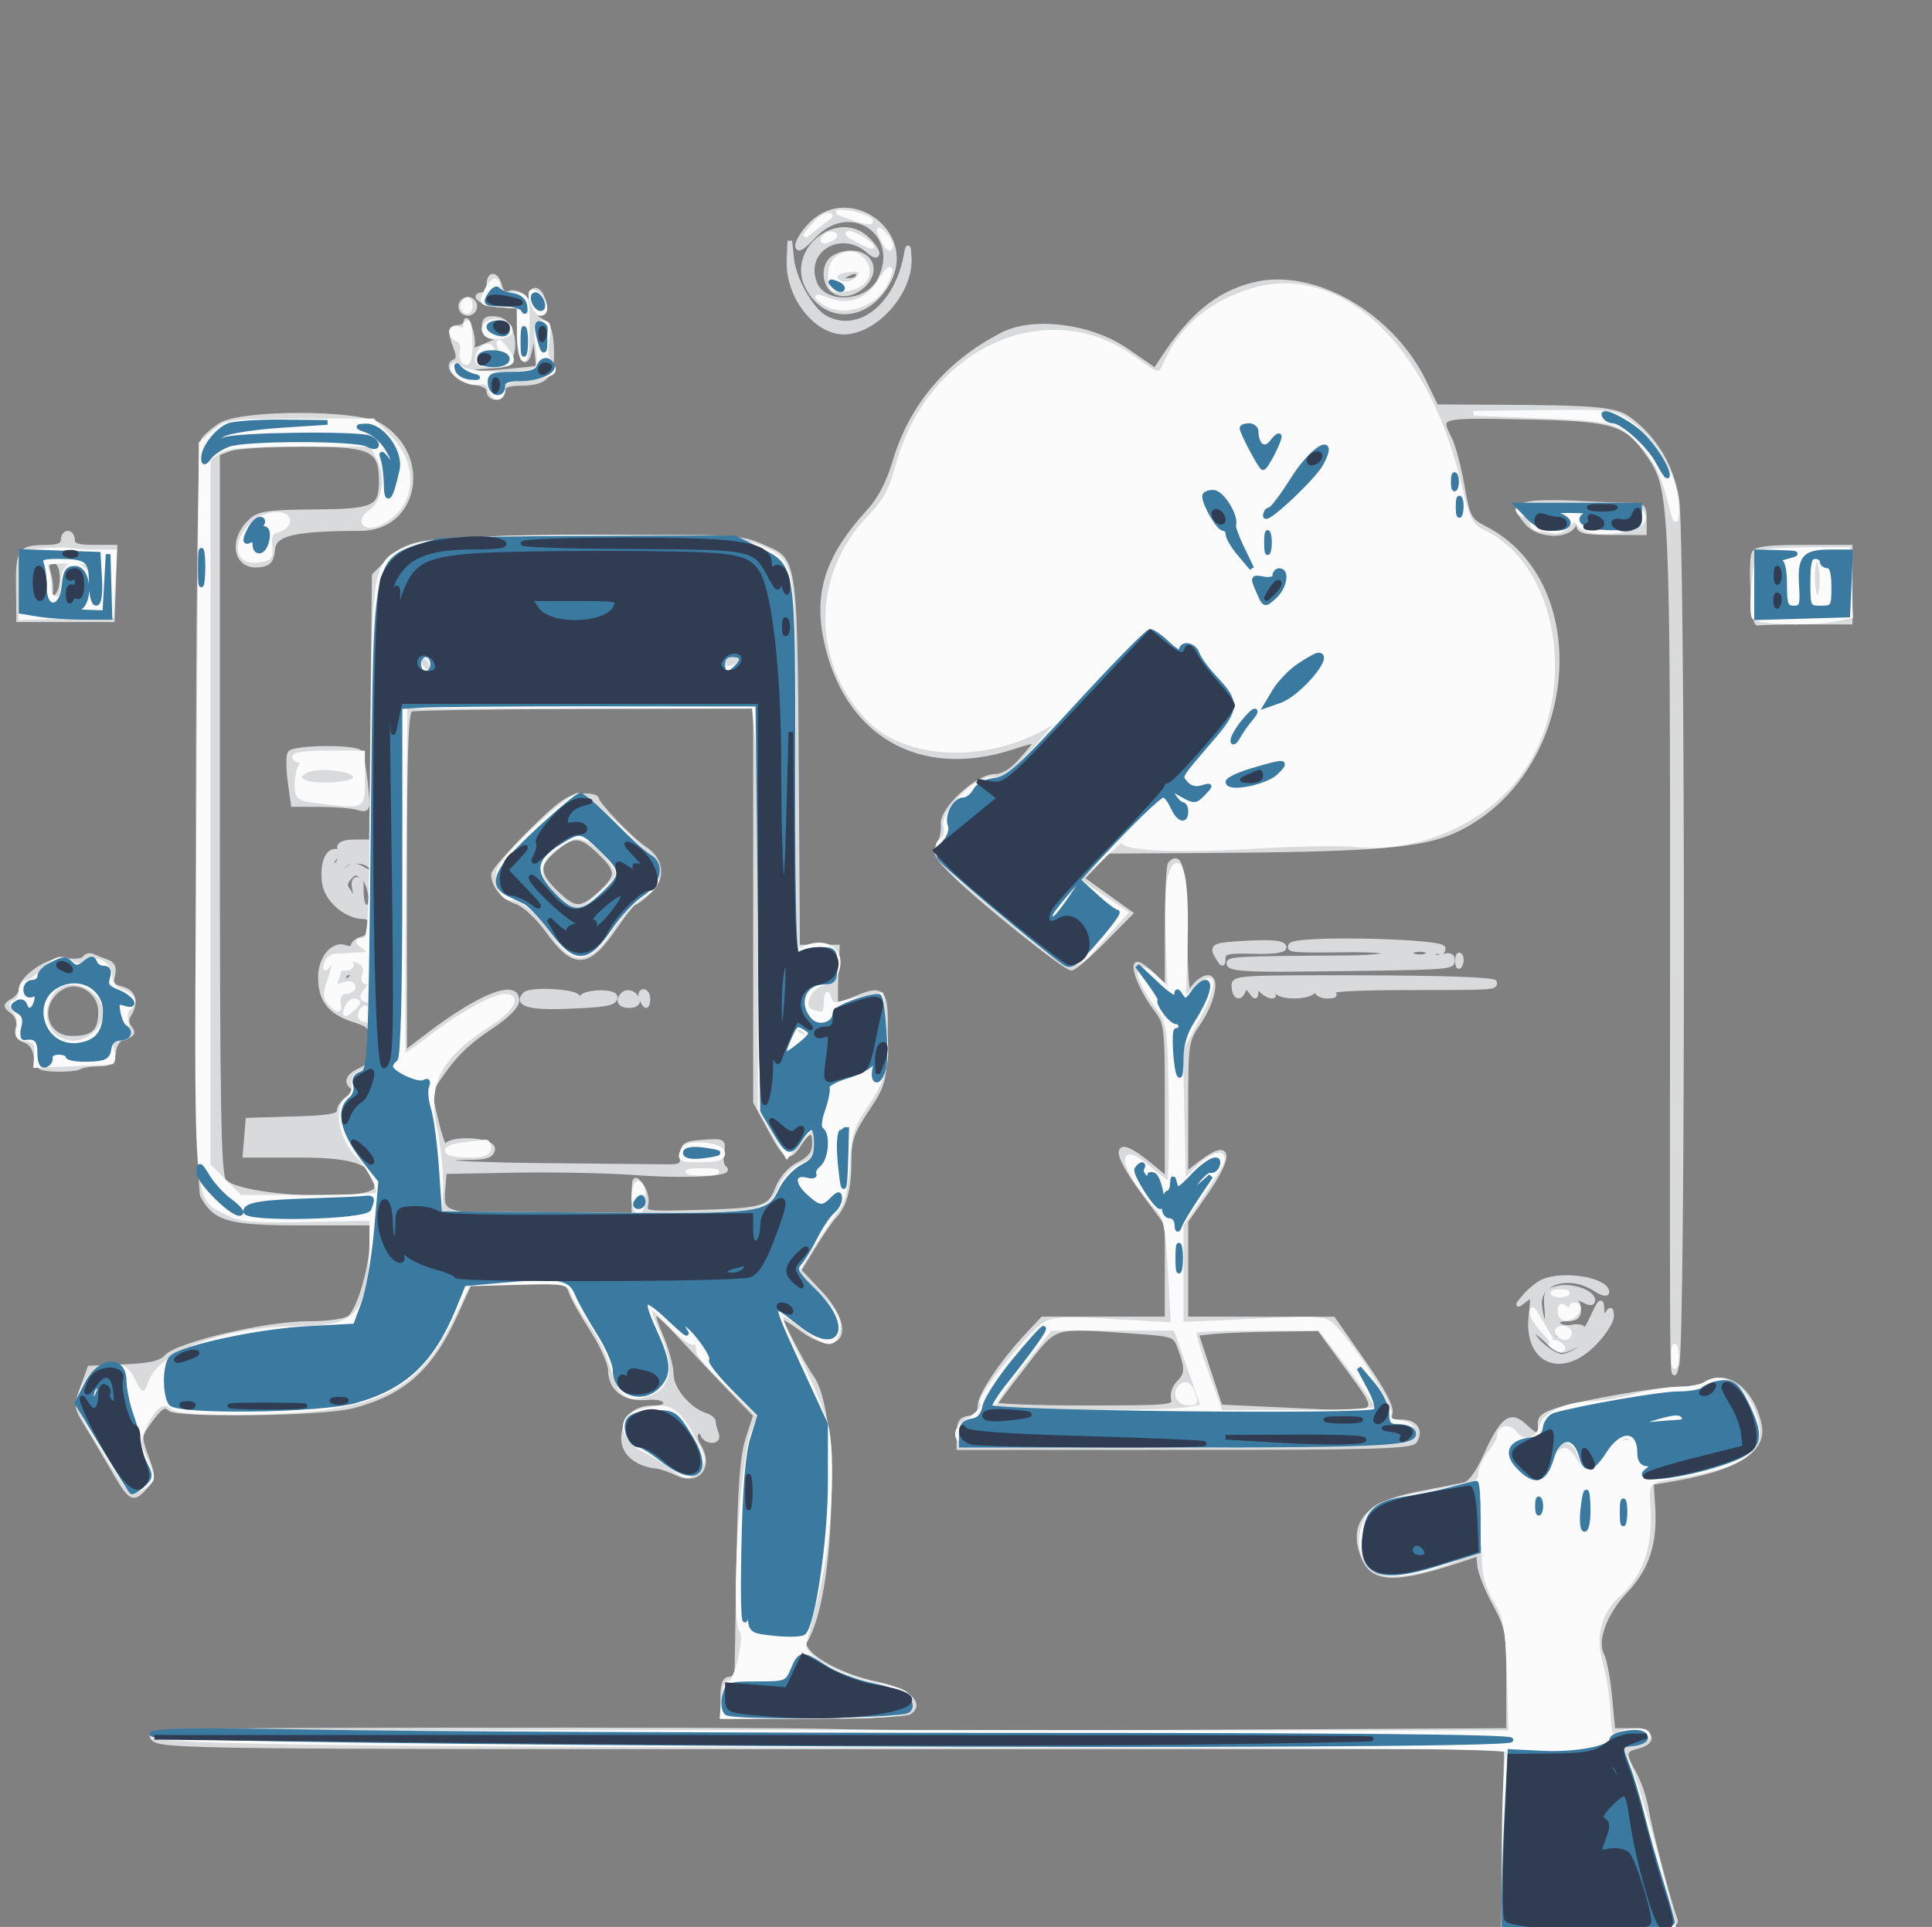 <svg width="413" height="412" viewBox="0 0 413 412" fill="none" xmlns="http://www.w3.org/2000/svg">
<rect x="0" y="0" width="413" height="412" fill="#808080" stroke="none"/>
<g clip-path="url(#clip0_105_313)">
<path fill-rule="evenodd" clip-rule="evenodd" d="M173.423 47.923C171.815 49.531 170.5 51.588 170.5 52.494C170.5 53.633 171.58 52.997 173.993 50.439C181.77 42.192 193.206 49.933 188.03 59.941C185.328 65.166 176.079 65.558 174.15 60.529C171.41 53.389 179.869 48.433 185.75 53.733C186.763 54.645 187.5 54.84 187.5 54.194C187.5 53.58 186.515 52.16 185.311 51.039C179.012 45.17 168.65 53.558 172.617 61.316C176.558 69.022 185.7 68.315 190.015 59.971C195.331 49.69 181.615 39.731 173.423 47.923ZM168.668 55.716C168.369 63.219 174.324 71 180.364 71C187.073 71 194.618 62.573 194.364 55.364C194.271 52.733 194.094 52.298 193.808 54C191.912 65.301 183.729 71.869 176.42 67.957C173.477 66.382 169.686 59.744 169.236 55.378L168.836 51.5L168.668 55.716ZM178.25 55.08C176.112 56.326 175.96 60.307 177.987 61.989C181.652 65.031 188.523 59.142 185.525 55.53C184.076 53.784 180.82 53.583 178.25 55.08ZM180.5 59C179.287 59.784 179.431 59.972 181.25 59.985C182.488 59.993 183.5 59.55 183.5 59C183.5 57.747 182.439 57.747 180.5 59ZM104.5 61C104.5 62.1 104.05 63 103.5 63C100.349 63 103.205 64.936 106.734 65.193L110.968 65.5L110.984 71.235C111.002 77.693 112.713 79.063 113.543 73.283L114.086 69.5L114.632 74C114.933 76.475 115.138 78.567 115.089 78.65C115.04 78.732 111.4 79.124 107 79.521C102.6 79.918 99.361 79.865 99.803 79.402C100.245 78.939 101.37 78.511 102.303 78.451L106.702 78.171C110.894 77.906 110.476 68.67 106.25 68.184C104.035 67.929 103.5 68.269 103.5 69.934C103.5 71.398 104.155 72.011 105.75 72.039C107.603 72.071 107.406 72.336 104.635 73.539C100.757 75.223 100.185 75.319 100.898 74.164C101.183 73.705 101.023 72.017 100.543 70.414C100.064 68.811 99.633 68.063 99.586 68.75C99.539 69.438 98.825 70 98 70C96.255 70 96.139 70.921 97.45 74.368C98.125 76.145 98.053 76.993 97.2 77.305C94.941 78.13 98.028 81.483 101.351 81.813C103.276 82.005 104.5 82.685 104.5 83.563C104.5 84.354 105.175 85 106 85C106.825 85 107.5 84.325 107.5 83.5C107.5 82.439 108.597 81.991 111.25 81.968C116.779 81.921 118.163 80.389 117.918 74.591C117.748 70.591 117.274 69.441 115.355 68.377C113.505 67.351 113.375 67.063 114.75 67.035C116.603 66.998 116.881 66.157 115.893 63.582C115.11 61.541 113.5 61.534 113.5 63.571C113.5 64.981 113.343 64.986 111.971 63.614C111.13 62.773 109.753 62.349 108.911 62.672C107.903 63.059 107.191 62.533 106.824 61.13C106.119 58.437 104.5 58.346 104.5 61ZM267.898 60.892C260.236 62.856 254.649 67.454 248.475 76.88L246.949 79.209L240.743 74.926C233.225 69.739 221.043 68.153 214.425 71.5C202.874 77.343 194.891 86.691 191.366 98.5C189.93 103.311 188.131 106.751 185.613 109.5C177.165 118.724 174.535 126.418 176.47 136.251C180.503 156.754 196.455 166.199 216.25 159.804C222.405 157.815 222.44 157.859 218.396 162.465C216.312 164.84 214.424 166 212.646 166C208.933 166 201.249 173.113 201.622 176.205C201.774 177.467 201.382 179.44 200.751 180.588C199.739 182.429 200.16 183.218 204.301 187.24C210.432 193.194 227.706 206.995 229.031 206.998C229.599 206.999 232.669 204.366 235.855 201.147L241.647 195.293L236.462 191.568L231.276 187.843L234.075 184.921L236.874 182L254.437 181.904C294.455 181.684 304.276 180.88 311.721 177.213C336.984 164.772 340.523 124.892 317.422 112.98C314.059 111.245 313.767 110.697 312.551 103.818C311.84 99.793 310.637 95.285 309.879 93.8C307.33 88.808 307.318 88.812 325.75 89.167C345.324 89.545 347.711 90.288 352.665 97.546C357.396 104.479 357.544 107.707 357.5 203.199C357.454 302.297 357.379 295.468 358.47 291.861C359.817 287.404 359.785 114.298 358.435 106.547C357.207 99.496 353.718 93.7 348.272 89.664C345.324 87.48 341.546 87.139 319 87.028L307 86.969L304.5 81.79C297.473 67.235 280.642 57.624 267.898 60.892ZM98.5 65.5C98.5 66.325 99.175 67 100 67C100.825 67 101.5 66.325 101.5 65.5C101.5 64.675 100.825 64 100 64C99.175 64 98.5 64.675 98.5 65.5ZM47.077 90.94C45.469 92 43.818 93.468 43.407 94.202C42.109 96.52 41.993 253.198 43.287 255.608C46.02 260.699 48.937 261.5 64.75 261.5H79.5V265.568C79.5 270.911 76.772 280.171 74.732 281.75C73.777 282.49 70.122 283 65.778 283C56.942 283 38.104 287.435 35.621 290.1C34.357 291.457 32.114 291.977 26.56 292.202L19.179 292.5L17.677 296.629C16.265 300.51 16.301 300.961 18.269 304.129C19.42 305.983 21.99 310.313 23.98 313.75C27.983 320.666 28.376 320.899 31.043 317.952C32.792 316.02 32.806 315.661 31.283 311.553C29.798 307.545 29.799 307.016 31.294 304.851C34.105 300.782 35.129 300.029 36.28 301.18C37.781 302.681 69.079 302.256 75.267 300.65C86.253 297.801 92.118 292.531 97.491 280.681L100.52 274H110.943C120.712 274 121.408 274.134 122.044 276.139C122.417 277.315 124.473 280.985 126.611 284.294C128.75 287.603 130.5 291.521 130.5 293C130.5 296.892 133.557 299.245 138.08 298.837C140.431 298.625 141.969 298.962 142.239 299.75C142.516 300.56 141.65 301 139.774 301C135.749 301 133.689 302.904 133.317 306.968C132.998 310.461 135.783 313.005 140.5 313.527C141.325 313.619 143.224 314.279 144.72 314.994C149.27 317.168 152.079 313.501 149.288 309.032C148.621 307.964 148.458 306.733 148.925 306.295C149.392 305.858 149.975 306.063 150.22 306.75C150.466 307.438 151.352 308 152.19 308C153.169 308 153.497 307.434 153.107 306.418C152.773 305.548 152.5 304.454 152.5 303.986C152.5 303.518 151.713 302.884 150.75 302.578C147.216 301.455 143.5 297.004 143.5 293.895C143.5 292.232 142.539 288.636 141.364 285.905C138.38 278.969 139.304 279.037 145.968 286.243C149.49 290.043 153.048 293.809 156.642 297.541L161.53 302.581L159.916 307.541C158.698 311.279 158.212 317.67 157.942 333.5C157.745 345.05 157.565 355.512 157.542 356.75C157.517 358.065 156.877 359 156 359C154.917 359 154.5 360.111 154.5 363V367L173.75 366.985C184.338 366.976 193.609 366.583 194.353 366.112C197.264 364.267 193.896 361.355 187.293 360.006C178.805 358.273 170.585 353.289 172.12 350.807C178.185 340.993 179.137 302.166 173.5 294.5C171.671 292.012 166.383 281.783 166.742 281.425C166.961 281.205 169.015 282.404 171.306 284.089C179.766 290.31 182.757 284.331 175.191 276.323L170.75 271.623L173.84 266.562C175.539 263.778 177.545 260.868 178.298 260.095C180.515 257.819 181.5 254.229 181.5 248.42C181.5 243.792 182.066 242.117 185.25 237.324C188.844 231.914 189.01 231.289 189.24 222.305C189.513 211.635 189.012 210.924 182.995 213.438C180.938 214.297 179.068 215 178.838 215C178.609 215 178.551 212.188 178.71 208.75L179 202.5H170.497L170.332 176.5C169.954 117.257 170.317 120.134 162.788 116.803C158.288 114.813 156.571 114.724 126.026 114.908C90.608 115.122 87.56 115.479 83.088 119.949L80 123.035L79.706 151.518L79.412 180H75.912C73.692 180 72.472 180.457 72.575 181.25C72.894 183.71 72.482 185 71.378 185C70.602 185 70.64 184.536 71.5 183.5C72.297 182.539 72.359 182 71.672 182C69.886 182 68.881 184.823 69.322 188.601C69.756 192.319 73.938 195.988 77.75 195.996C80.256 196.002 80.042 200.046 77.5 200.71C76.4 200.998 75.5 201.679 75.5 202.224C75.5 202.768 74.76 202.93 73.855 202.583C71.243 201.58 68.5 204.832 68.5 208.932C68.5 213.745 70.494 216.348 75.428 217.976C79.327 219.263 79.5 219.498 79.5 223.5C79.5 226.987 79.086 227.868 77 228.818C74.349 230.026 73.803 231.451 75.573 232.545C76.245 232.96 75.87 233.753 74.573 234.661C73.433 235.46 72.5 236.747 72.5 237.52C72.5 238.614 70.328 238.991 62.75 239.214L53 239.5L52.69 243.25L52.379 247H63.985C76.53 247 80.5 248.672 80.5 253.955C80.5 257.687 50.677 256.33 47.854 252.469C46.743 250.95 46.5 236.82 46.5 173.784V96.95L49.065 95.975C50.476 95.439 57.451 95 64.565 95C79.582 95 81.5 95.892 81.5 102.878C81.5 108.695 80.068 109.343 67.039 109.427C57.546 109.488 55.384 109.795 53.695 111.324C49.215 115.377 50.307 121.394 55.414 120.801C57.496 120.559 58.059 119.894 58.303 117.39C58.631 114.024 62.9 113.027 77.063 113.007C89.024 112.99 91.932 97.502 81.201 90.96C76.458 88.067 51.457 88.053 47.077 90.94ZM327.25 107.654C324.027 108.215 323.925 108.731 326.444 111.75C328.803 114.578 334.886 114.883 336.42 112.25C337.348 110.656 337.442 110.65 337.47 112.18C337.495 113.589 338.632 113.864 344.5 113.883L351.5 113.905V110.952C351.5 108.27 351.193 108 348.151 108C346.309 108 341.471 107.814 337.401 107.587C333.33 107.361 328.762 107.391 327.25 107.654ZM13.5 115.5C13.5 116.564 12.41 117.004 9.75 117.015C4.294 117.038 3.828 117.715 3.919 125.5L4 132.5H24L24.292 124.75L24.584 117H20.042C16.671 117 15.5 116.613 15.5 115.5C15.5 114.675 15.05 114 14.5 114C13.95 114 13.5 114.675 13.5 115.5ZM374.919 118.349C374.147 120.362 374.881 133.54 375.75 133.25C376.163 133.113 380.775 133 386 133H395.5V117H385.469C377.973 117 375.306 117.341 374.919 118.349ZM10.416 122.75C10.843 124.263 10.98 126.119 10.721 126.875C10.448 127.672 10.785 128.072 11.523 127.826C13.826 127.058 13.893 120 11.598 120C9.94 120 9.759 120.422 10.416 122.75ZM87.75 151.662C86.782 152.053 86.5 160.405 86.5 188.679V225.192L91.25 221.565C102.571 212.923 110.5 209.767 110.5 213.903C110.5 215.087 108.518 217.126 105.25 219.303C99.794 222.938 97.251 225.419 93.774 230.5C91.794 233.395 91.777 233.726 93.297 239.943C94.163 243.487 95.05 245.849 95.269 245.193C95.969 243.093 105.717 243.633 105.309 245.75C105.039 247.151 103.927 247.5 99.735 247.5C96.855 247.5 94.499 247.838 94.5 248.25C94.5 248.662 104.625 249.088 117 249.194C129.375 249.301 140.954 249.414 142.731 249.444C145.521 249.492 145.965 249.159 145.981 247C145.998 244.765 146.465 244.467 150.379 244.186C154.609 243.883 154.741 243.96 154.263 246.46C153.991 247.883 154.27 249.374 154.884 249.774C156.805 251.024 146.454 251.533 135.5 250.728C129.725 250.303 118.25 250.078 110 250.228L95 250.5L94.681 254.398C94.233 259.871 94.604 259.967 116.25 259.985L135.5 260L135.532 255.75C135.562 251.739 135.649 251.613 137.076 253.5C137.908 254.6 138.363 256.4 138.087 257.5C137.607 259.415 138.02 259.489 147.793 259.23C163.338 258.819 164.457 258.512 166.175 254.185C167.096 251.865 168.816 249.911 170.819 248.91C173.136 247.752 174.027 246.598 174.101 244.66C174.227 241.323 173.029 241.263 170.908 244.5C168.607 248.012 168.045 247.73 164.575 241.322L161.5 235.645V151L125.25 151.079C105.313 151.122 88.438 151.385 87.75 151.662ZM61.972 161.046C61.616 161.621 61.632 164.321 62.006 167.046L62.688 172L68.344 172.014C71.455 172.021 75.072 172.314 76.383 172.665C78.739 173.296 78.758 173.239 78.14 167.568C77.796 164.414 77.26 161.42 76.948 160.916C76.162 159.644 62.766 159.76 61.972 161.046ZM113.25 178.054C108.987 182.301 105.5 186.306 105.5 186.954C105.5 189.378 107.553 191.823 110.431 192.826C112.157 193.428 114.918 195.969 117.011 198.883C122.76 206.884 125.649 206.724 131.541 198.078C133.444 195.287 135.272 193.003 135.604 193.002C135.936 193.001 137.349 191.942 138.744 190.65C141.851 187.77 141.461 183.86 137.83 181.481C134.959 179.599 127.5 171.855 127.5 170.755C127.5 170.34 126.037 170.075 124.25 170.166C121.636 170.3 119.484 171.843 113.25 178.054ZM118.577 181.589C114.654 184.89 114.7 186.832 118.798 190.804C122.868 194.749 124.195 194.785 128.277 191.056C132.318 187.365 132.308 186.176 128.202 182.196C124.207 178.324 122.579 178.221 118.577 181.589ZM73.084 185.641C72.545 187.047 72.685 187.091 74.058 185.952C75.324 184.901 76.067 184.873 77.581 185.819C78.637 186.478 79.5 186.611 79.5 186.115C79.5 183.783 73.954 183.374 73.084 185.641ZM250.188 184.646C249.809 185.024 249.5 191.193 249.5 198.354V211.374L246.51 208.51C244.866 206.935 243.279 205.888 242.982 206.184C242.156 207.01 244.357 212.124 247.069 215.679C249.419 218.76 249.5 219.423 249.5 235.506V252.146L245.772 249.073C238.152 242.791 237.545 245.618 244.5 255L249.5 261.745V282H222.892L219.847 285.25C214.259 291.214 209.5 298.263 209.5 300.574C209.5 302.184 208.834 302.955 207.25 303.18C205.488 303.431 205 304.15 205 306.5V309.5H253.287C293.749 309.5 301.715 309.272 302.444 308.091C303.838 305.834 302.512 304 299.487 304C297.224 304 296.783 303.634 297.186 302.092C297.515 300.834 295.522 297.089 291.343 291.11L285 282.037L269.25 282.019L253.5 282V261.089L257.5 255.379C263.322 247.067 263.013 243.846 256.844 248.551L253.5 251.102V236.855C253.5 223.317 253.624 222.429 255.98 219.029C259.204 214.377 260.384 209 258.182 209C257.319 209 255.926 209.982 255.085 211.182C253.679 213.189 253.535 212.214 253.279 199.014C253.019 185.627 252.344 182.49 250.188 184.646ZM74.667 187.641C73.702 188.693 73.63 189.452 74.408 190.389C74.999 191.101 75.149 192.052 74.741 192.502C74.334 192.952 74.52 193.023 75.156 192.659C75.792 192.296 76.077 191.098 75.789 189.999C75.502 188.9 75.719 188 76.272 188C76.825 188 77.257 188.563 77.231 189.25C77.122 192.187 77.559 194 78.375 194C79.894 194 79.322 189.148 77.625 187.635C76.206 186.371 75.831 186.371 74.667 187.641ZM263.75 201.807C259.307 202.129 258.902 202.527 260.5 205C261.342 206.303 261.471 206.286 261.485 204.864C261.497 203.498 262.573 203.261 268 203.428C272.051 203.552 274.5 203.227 274.5 202.564C274.5 201.48 271.347 201.258 263.75 201.807ZM275.956 202.072C275.277 203.169 276.128 203.24 288.312 203.098C293.434 203.038 297.383 203.38 297.088 203.857C296.793 204.335 292.827 204.75 288.276 204.778C263.506 204.936 262.334 205.001 262.732 206.196C263.019 207.056 266.917 207.352 276.565 207.248C310.336 206.885 310.5 206.876 310.5 205.331C310.5 204.32 309.879 204.062 308.5 204.5C307.308 204.878 306.5 204.68 306.5 204.008C306.5 203.389 306.95 203.16 307.5 203.5C308.05 203.84 308.5 203.505 308.5 202.757C308.5 201.138 276.943 200.474 275.956 202.072ZM301.5 203.786C301.5 204.218 302.4 204.571 303.5 204.571C304.6 204.571 305.5 204.218 305.5 203.786C305.5 203.354 304.6 203 303.5 203C302.4 203 301.5 203.354 301.5 203.786ZM18.073 204.881C17.738 205.424 15.992 205.63 14.194 205.338C10.787 204.785 4.5 208.894 4.5 211.673C4.5 212.348 3.712 213.373 2.75 213.95C1.105 214.936 1.102 215.078 2.702 216.324C3.212 216.711 3.595 217.243 3.802 217.849C4.009 218.456 4.029 219.111 3.861 219.729C3.47 221.224 3.887 221.988 5.347 222.451C6.596 222.848 7.496 224.134 7.688 225.798C7.966 228.206 8.436 228.514 12 228.629C14.2 228.701 16.45 228.477 17 228.133C17.55 227.789 19.35 227.506 21 227.504C23.5 227.501 24.051 227.058 24.307 224.852C24.503 223.152 25.368 222.006 26.721 221.652C28.347 221.227 28.576 220.796 27.722 219.767C27.014 218.915 26.949 217.903 27.542 216.966C29.215 214.321 28.591 212.061 26.008 211.413C24.021 210.914 23.63 210.329 24.082 208.53C24.487 206.915 24.129 206.091 22.824 205.635C21.821 205.285 20.479 204.75 19.842 204.447C19.205 204.143 18.409 204.339 18.073 204.881ZM311.579 205.583C311.627 206.748 311.864 206.985 312.183 206.188C312.472 205.466 312.436 204.603 312.104 204.271C311.772 203.939 311.536 204.529 311.579 205.583ZM73.5 209.059C73.5 209.641 73.95 209.84 74.5 209.5C75.05 209.16 75.5 208.684 75.5 208.441C75.5 208.198 75.05 208 74.5 208C73.95 208 73.5 208.477 73.5 209.059ZM263.774 210.987C263.944 213.241 265.067 213.656 265.841 211.75C266.222 210.809 266.61 210.871 267.409 212C268.313 213.279 268.472 213.286 268.485 212.05C268.497 210.922 268.767 210.867 269.7 211.8C270.36 212.46 271.373 212.993 271.95 212.985C272.527 212.976 272.325 212.533 271.5 212C270.599 211.418 270.475 211.025 271.191 211.015C271.846 211.007 272.66 211.45 273 212C273.888 213.437 280.239 213.235 280.838 211.75C281.241 210.75 281.358 210.75 281.421 211.75C281.464 212.438 282.512 212.993 283.75 212.985C285.428 212.973 285.648 212.746 284.615 212.092C283.788 211.569 289.83 211.206 299.615 211.193C320.014 211.165 319.5 211.195 319.5 210.046C319.5 209.465 308.584 209.069 291.561 209.033C264.16 208.975 263.625 209.013 263.774 210.987ZM13.262 211.073C7.683 214.324 9.199 222 15.421 222C19.961 222 21.5 220.563 21.5 216.326C21.5 211.976 16.827 208.997 13.262 211.073ZM112.236 212.598C110.225 214.609 113.1 215.488 120.763 215.206C129.683 214.878 131.5 214.536 131.5 213.184C131.5 211.843 125.149 211.955 124.287 213.31C123.714 214.212 123.527 214.197 123.515 213.25C123.5 211.965 113.449 211.384 112.236 212.598ZM133.188 212.646C131.883 213.95 132.506 215 134.583 215C135.747 215 136.492 214.476 136.271 213.813C135.784 212.351 134.114 211.719 133.188 212.646ZM137.138 213.5C137.455 214.325 137.891 215 138.107 215C138.323 215 138.5 214.325 138.5 213.5C138.5 212.675 138.064 212 137.531 212C136.999 212 136.822 212.675 137.138 213.5ZM330 273.945C328.9 274.396 327.1 275.822 326 277.115C324.178 279.256 324.17 279.334 325.907 277.983C327.736 276.56 327.792 276.694 327.278 281.269C326.172 291.099 333.747 294.427 340.797 287.208C342.834 285.122 344.493 282.535 344.485 281.458C344.472 279.828 344.307 279.751 343.5 281C342.728 282.195 342.512 281.992 342.441 280C342.363 277.817 342.117 278.007 340.5 281.5C339.482 283.7 338.615 285 338.574 284.389C338.533 283.767 337.45 283.478 336.117 283.733C334.807 283.983 333.43 283.696 333.058 283.094C332.636 282.411 333.343 282 334.941 282C336.833 282 337.5 281.479 337.5 280C337.5 278.9 336.975 278 336.333 278C335.692 278 335.428 277.739 335.748 277.419C336.067 277.099 337.267 277.34 338.414 277.954C339.842 278.718 340.5 278.737 340.5 278.014C340.5 276.294 335.859 274.693 332.973 275.417C330.55 276.025 330.334 276.459 330.673 280.018C331.117 284.67 329.68 283.881 329.132 279.171C328.541 274.096 335.53 272.008 341.035 275.615C342.391 276.503 343.5 276.8 343.5 276.276C343.5 273.692 334.439 272.128 330 273.945ZM219 291.784C215.7 296.016 212.85 299.821 212.667 300.239C212.483 300.658 221.104 301 231.823 301C250.297 301 251.288 300.904 250.829 299.149C250.563 298.131 251.055 296.588 251.922 295.721C253.803 293.84 253.872 292.671 252.349 288.46C251.199 285.28 251.195 285.278 242.196 284.639C224.681 283.396 225.812 283.047 219 291.784ZM259.357 284.722L255.715 285.108L258.288 292.957L260.861 300.806L276.148 301.523C296.255 302.465 295.716 302.864 288.211 292.596L282 284.1L272.5 284.218C267.275 284.283 261.361 284.51 259.357 284.722ZM327.5 284.639C327.5 286.263 331.965 290 333.907 290C334.885 290 336.881 289.039 338.342 287.864C341.114 285.637 340.828 285.648 336.231 287.951C333.646 289.246 333.265 289.149 330.481 286.482C328.842 284.911 327.5 284.082 327.5 284.639ZM331.5 285.393C331.5 285.609 332.198 286.054 333.052 286.382C333.942 286.723 334.343 286.555 333.993 285.989C333.406 285.038 331.5 284.583 331.5 285.393ZM364.5 296C363.675 296.533 361.239 296.976 359.086 296.985C354.472 297.003 338.71 299.722 333 301.485C329.816 302.468 329.049 303.157 329.238 304.86C329.539 307.566 328.725 307.56 325.825 304.836C322.863 302.053 321.087 303.463 317.5 311.45C315.913 314.984 314.27 317.177 313 317.457C311.9 317.7 307.454 318.579 303.121 319.411C292.178 321.512 288.526 325.82 291.533 333.079C293.526 337.892 298.368 338.045 311.541 333.714L316.082 332.221L316.291 334.75C316.406 336.141 317.851 339.771 319.5 342.817C322.307 347.999 322.5 349.05 322.5 359.178V370L275.75 370.247C216.404 370.56 193.526 370.533 176 370.127C168.3 369.948 132.536 369.841 96.524 369.889C33.993 369.972 31.126 370.055 32.809 371.738C34.476 373.404 42.37 373.5 178.286 373.5H322L321.709 392.75L321.418 412H340.066C357.019 412 358.656 411.849 358.078 410.342C356.726 406.82 352.652 391.285 351.975 387.07C351.584 384.633 350.417 381.132 349.382 379.289C346.925 374.915 347.004 374.163 350 373.411C354.054 372.393 353.102 370 348.644 370H344.787L344.128 362.905C343.765 359.002 343.009 354.95 342.447 353.9C340.818 350.858 343.015 344.836 347.455 340.168C352.049 335.339 353.811 329.993 353.333 322.332L353 316.994L356.5 316.426C370.782 314.109 377.211 310.303 376.113 304.813C374.595 297.225 369.08 293.04 364.5 296Z" fill="#D8DADC" stroke="#D8DADC"/>
<path fill-rule="evenodd" clip-rule="evenodd" d="M179.5 45.569C183.957 47.317 186.888 47.988 185.946 47.046C185.391 46.491 183.377 45.8 181.469 45.509C179.561 45.218 178.675 45.245 179.5 45.569ZM173.905 48.25L172 50.5L174.5 48.511C175.875 47.417 177.188 46.404 177.417 46.261C177.646 46.117 177.378 46 176.822 46C176.265 46 174.953 47.013 173.905 48.25ZM188.737 51.24C189.431 52.722 190.165 53.455 190.366 52.869C190.567 52.283 189.999 51.07 189.103 50.174C187.597 48.668 187.569 48.749 188.737 51.24ZM176.007 50.989C175.657 51.555 176.058 51.723 176.948 51.382C178.68 50.717 178.997 50 177.559 50C177.041 50 176.343 50.445 176.007 50.989ZM181.583 50.365C181.813 50.565 183.125 51.265 184.5 51.92C186.857 53.042 186.889 53.022 185.059 51.555C183.466 50.279 180.211 49.164 181.583 50.365ZM179.25 55.067C178.199 55.687 177.5 57.303 177.5 59.113C177.5 61.893 177.744 62.102 180.649 61.813C184.485 61.432 186.492 58.798 184.888 56.25C183.54 54.11 181.571 53.697 179.25 55.067ZM180.75 57.768C179.512 57.972 178.5 58.572 178.5 59.101C178.5 60.858 181.632 61.297 183.174 59.755C184.923 58.005 183.984 57.235 180.75 57.768ZM187.994 60.343C185.395 64.376 181.472 65.793 177.214 64.236C174.304 63.171 174.183 63.199 175.941 64.53C179.901 67.528 187.118 65.329 189.343 60.446C191.058 56.681 190.386 56.63 187.994 60.343ZM103.868 62.456C102.775 64.814 102.877 64.907 106.868 65.198L111 65.5L111.021 70.687C111.045 76.615 112.442 79.234 112.611 73.667C112.931 63.115 112.897 63 109.5 63C107.5 63 106.5 62.5 106.5 61.5C106.5 59.224 105.138 59.719 103.868 62.456ZM267 62.343C258.507 65.148 252.675 70.133 249.352 77.426C247.872 80.673 247.955 80.684 242.067 76.497C223.635 63.392 198.612 74.937 191.928 99.63C190.53 104.792 189.165 107.297 185.938 110.617C174.162 122.734 173.914 141.022 185.36 153.342C193.576 162.185 211.282 162.833 224.39 154.769C227.592 152.8 227.265 153.373 221.5 159.842C215.941 166.08 214.627 167.062 212.42 166.627C209.08 165.968 201.334 173.649 202.158 176.801C202.442 177.886 202.185 179.077 201.587 179.446C199.095 180.987 200.79 184.117 206.863 189.187C231.751 209.969 228.25 208.705 236.344 199.833L240.602 195.166L235.801 191.921C233.16 190.136 230.834 188.545 230.631 188.386C230.428 188.226 230.905 187.511 231.69 186.798C232.476 186.084 234.847 183.925 236.96 182C239.072 180.075 240.521 178.998 240.179 179.607C239.179 181.39 251.716 181.975 268.687 180.936C277.109 180.421 286.475 180.262 289.5 180.583C302.673 181.982 316.784 175.991 324.545 165.706C336.848 149.401 333.188 122.016 317.643 114.069C314.181 112.299 313.887 111.743 311.724 102.853C304.512 73.215 285.692 56.168 267 62.343ZM113.5 62.796C113.5 64.633 114.686 67 115.607 67C117.038 67 116.637 64.359 115 63C114.092 62.246 113.5 62.166 113.5 62.796ZM99.043 64.931C98.726 65.443 98.925 66.144 99.484 66.49C100.043 66.835 100.5 66.416 100.5 65.559C100.5 63.802 99.9 63.544 99.043 64.931ZM105.25 68.752C102.56 69.359 103.122 72 105.941 72C107.284 72 108.629 71.601 108.93 71.113C109.719 69.836 107.307 68.288 105.25 68.752ZM99.5 69.969C99.5 70.501 98.825 70.678 98 70.362C97.175 70.045 96.5 70.298 96.5 70.924C96.5 71.551 97.125 72.303 97.889 72.596C98.656 72.89 99.065 73.947 98.802 74.952C98.54 75.954 98.815 77.077 99.413 77.446C100.135 77.892 100.5 76.587 100.5 73.559C100.5 71.052 100.275 69 100 69C99.725 69 99.5 69.436 99.5 69.969ZM114.969 73.64C115.477 77.03 115.306 78.508 114.332 79.125C112.3 80.413 100.072 80.172 98.717 78.817C98.066 78.166 97.279 77.887 96.969 78.198C95.814 79.352 99.87 82.162 102.081 81.74C103.671 81.436 104.491 81.857 104.83 83.153C105.46 85.564 107.5 85.544 107.5 83.127C107.5 81.61 108.452 81.163 112.522 80.772C118.345 80.212 119.26 79.621 117.529 77.535C116.725 76.567 116.51 74.758 116.932 72.511C117.47 69.643 117.287 69 115.932 69C114.525 69 114.379 69.705 114.969 73.64ZM106.887 74.25C107.246 75.393 106.907 76 105.91 76C105.069 76 104.66 75.55 105 75C105.34 74.45 104.969 74 104.176 74C103.382 74 102.498 74.9 102.21 76C101.753 77.748 102.18 78 105.594 78C109.879 78 110.297 77.36 107.918 74.441C106.568 72.784 106.417 72.756 106.887 74.25ZM329.5 88.937C344.652 89.525 346.274 89.965 350.628 94.664C354.075 98.384 355.606 101.421 357.101 107.5C358.127 111.674 358.344 111.984 358.415 109.376C358.598 102.663 354.47 94.905 348.29 90.345C345.256 88.106 344.428 88.008 330.056 88.187L315 88.373L329.5 88.937ZM45.806 92.413L43 94.826L42.5 173.163C41.945 260.113 41.638 255.731 48.534 259.288C51.465 260.8 54.123 261.031 65.751 260.788L79.503 260.5L79.501 265.201C79.497 280.374 76.652 283.999 64.75 284.003C48.399 284.007 34.154 289.213 32.01 295.968C31.102 298.83 29.885 298.496 28.334 294.959C26.379 290.502 20.981 291.02 18.25 295.928C16.021 299.933 16.209 300.535 23.192 311.75C28.073 319.587 28.192 319.677 31.012 317.615C32.852 316.269 32.855 316.114 31.103 312.228C29.377 308.4 29.375 308.066 31.057 304.522C32.996 300.436 35.032 299.132 36.767 300.867C37.481 301.581 42.171 301.997 49.45 301.992C79.638 301.973 88.778 298.009 96.701 281.5L100.061 274.5L110.792 274.216C121.41 273.935 121.534 273.958 122.467 276.412C122.985 277.777 124.792 280.801 126.481 283.133C128.17 285.464 130.236 289.723 131.071 292.596C132.687 298.156 133.904 299.208 137.654 298.287C143.114 296.947 143.986 292.613 140.416 284.544C137.701 278.406 138.383 278 143.082 282.958C146.755 286.834 149.407 288.371 147.899 285.75C147.481 285.024 147.561 284.849 148.09 285.333C148.957 286.127 149.084 286.504 149.375 289.128C149.444 289.749 152.421 293.079 155.991 296.528L162.482 302.799L161.053 306.219C158.622 312.036 156.62 346.234 158.572 348.587C159.738 349.991 157.329 360.24 155.938 359.798C155.422 359.634 154.86 361.188 154.69 363.25L154.379 367L173.19 366.985C192.609 366.969 194.949 366.571 194.336 363.386C194.061 361.956 192.544 361.255 187.951 360.433C179.807 358.976 171.226 354.212 171.859 351.5C172.116 350.4 173.299 345.675 174.489 341C177.288 329.999 178.308 310.973 176.456 304.303C175.722 301.661 173.15 295.548 170.739 290.718C165.485 280.193 165.599 278.934 171.391 283.522C176.399 287.489 178.102 287.829 178.988 285.038C179.775 282.558 178.594 280.395 174.082 276.054C172.112 274.158 170.5 272.255 170.5 271.823C170.5 271.097 175.243 263.631 179.179 258.162C180.272 256.642 180.975 253.35 181.185 248.758C181.465 242.675 181.987 240.974 184.942 236.522C189.304 229.95 189.891 227.479 189.022 219.361L188.316 212.768L185.158 213.345C183.421 213.663 181.029 214.206 179.841 214.554C178.256 215.018 177.556 214.696 177.207 213.343C176.886 212.096 176.694 212.39 176.616 214.25C176.495 217.109 176.143 217.313 173.284 216.178C170.927 215.243 173.161 210.628 176.181 210.193C178.717 209.827 180.149 205.487 178.421 203.404C177.056 201.76 174.138 201.588 171.505 202.997C169.703 203.962 169.642 202.698 169.62 163.897C169.596 118.843 169.846 120.422 162.172 116.938C156.168 114.212 95.611 114.102 88.603 116.804C79.786 120.205 80.043 118.884 79.686 162.572C79.398 197.806 79.231 201.003 77.686 201.032C76.216 201.06 76.248 201.252 77.941 202.532C79.774 203.918 79.691 204.008 76.441 204.152C74.549 204.236 72.362 204.35 71.582 204.407C70.802 204.463 69.98 205.182 69.756 206.004C69.395 207.326 69.471 207.326 70.409 206C71.801 204.031 71.784 205.887 70.372 209.937C69.427 212.649 69.518 213.442 70.938 214.836C71.87 215.751 72.55 216.05 72.448 215.5C72.031 213.245 72.584 212 74 212C74.825 212 75.5 211.52 75.5 210.933C75.5 210.295 74.633 210.14 73.349 210.548C71.605 211.101 71.321 210.909 71.849 209.534C72.207 208.6 72.5 207.648 72.5 207.418C72.5 207.188 73.202 207 74.059 207C74.916 207 75.34 206.55 75 206C74.258 204.799 75.503 204.715 77.284 205.845C77.992 206.294 78.28 207.409 77.927 208.33C77.542 209.332 77.778 210 78.515 210C79.431 210 79.394 210.425 78.372 211.663C77.302 212.959 77.275 213.418 78.25 213.746C78.938 213.977 79.5 214.606 79.5 215.142C79.5 215.679 79.097 215.869 78.605 215.565C78.112 215.26 77.452 215.684 77.136 216.506C76.788 217.413 77.139 218 78.031 218C80.628 218 80.059 228.621 77.425 229.309C76.021 229.676 75.455 230.508 75.675 231.879C75.859 233.025 75.155 234.524 74.055 235.331C71.743 237.028 73.127 243.627 76.504 247.004C78.977 249.477 81.591 254.576 80.793 255.373C80.449 255.718 73.672 256 65.733 256H51.3L47.9 252.6L44.5 249.2V98.113L46.723 96.557C48.498 95.313 52.011 95 64.197 95H79.449L81.063 98.121C83.093 102.047 82.243 107.366 79.251 109.462C76.318 111.516 78.113 113.383 81.415 111.711C88.478 108.135 89.208 99.508 82.974 93.274L79.7 90H64.156C49.166 90 48.511 90.086 45.806 92.413ZM324.5 108.971C324.5 109.537 325.175 110 326 110C326.825 110 327.5 110.675 327.5 111.5C327.5 112.325 328.063 113.034 328.75 113.077C329.438 113.119 330.9 113.329 332 113.543C333.1 113.758 334.563 113.187 335.25 112.275C336.409 110.739 336.591 110.738 337.75 112.26C339.809 114.965 351.716 113.512 351.301 110.607C351.015 108.602 350.358 108.486 337.75 108.221C329.153 108.04 324.5 108.303 324.5 108.971ZM53.674 112.314C50.121 116.096 50.711 120.203 54.75 119.813C57.663 119.533 57.969 119.206 57.7 116.67C57.471 114.514 57.888 113.711 59.45 113.303C60.577 113.008 61.5 112.144 61.5 111.383C61.5 109.094 56.095 109.737 53.674 112.314ZM9.25 117.742L4.5 118.11V132.072L14.139 131.786L23.778 131.5L24.121 124.75L24.464 118H20.564C18.419 118 16.064 117.859 15.332 117.687C14.599 117.516 11.863 117.54 9.25 117.742ZM378.823 117.808C375.703 118.11 375.635 118.228 374.965 124.479C374.591 127.978 374.584 131.327 374.951 131.921C375.677 133.096 387.289 133.392 392.416 132.367L395.582 131.734L395.291 124.617L395 117.5H388.5C384.925 117.5 380.571 117.639 378.823 117.808ZM387.5 123.441C387.5 125.948 387.95 128 388.5 128C389.05 128 389.5 126.227 389.5 124.059C389.5 121.891 389.05 119.84 388.5 119.5C387.889 119.122 387.5 120.656 387.5 123.441ZM9.893 121.582C10.227 122.452 10.5 124.252 10.5 125.582C10.5 127.065 11.08 128 12 128C13.048 128 13.5 126.944 13.5 124.5C13.5 120.784 15.788 119.688 18.3 122.2C19.233 123.133 19.5 123.022 19.5 121.7C19.5 120.322 18.533 120 14.393 120C10.147 120 9.388 120.267 9.893 121.582ZM89.654 141.552C89.845 142.532 90.605 143.536 91.346 143.782C92.206 144.069 92.566 143.588 92.346 142.448C92.155 141.468 91.395 140.464 90.654 140.218C89.794 139.931 89.434 140.412 89.654 141.552ZM154.5 141.573C154.5 142.505 155.18 143.015 156.167 142.823C158.676 142.337 159.02 140 156.583 140C155.355 140 154.5 140.646 154.5 141.573ZM86.285 188.25C86.128 208.738 86.085 225.66 86.189 225.856C86.293 226.051 88.993 224.202 92.189 221.747C98.514 216.889 105.525 213 107.96 213C111.037 213 109.386 215.865 104.503 218.998C93.785 225.876 90.842 231.543 92.919 241.308C93.76 245.263 94.347 250.975 94.224 254L94 259.5L126.773 259.764C163.175 260.057 164.39 259.873 167 253.684C167.792 251.807 169.607 249.952 171.422 249.166C173.998 248.05 174.5 247.276 174.5 244.416C174.5 240.223 174.061 240.18 170.801 244.054L168.232 247.107L165.366 242.089L162.5 237.071L162.493 200.785C162.489 180.828 162.199 161.463 161.848 157.75L161.211 151H86.57L86.285 188.25ZM63.01 162.016C63.356 162.575 64.17 162.734 64.819 162.37C65.615 161.923 65.593 162.145 64.75 163.053C64.063 163.794 63.5 165.822 63.5 167.561C63.5 170.627 63.657 170.74 68.75 171.352C77.87 172.447 77.5 172.653 77.5 166.5V161H69.941C65.075 161 62.606 161.362 63.01 162.016ZM65.75 164.639C62.017 166.215 64.687 168.09 70.25 167.8C74.561 167.575 76 167.125 76 166C76 164.473 68.502 163.477 65.75 164.639ZM114.25 177.398C109.438 181.933 106.5 185.486 106.5 186.769C106.5 189.911 107.555 192 109.142 192C111.684 192 115.369 195.083 118.217 199.592C122.407 206.223 126.115 205.83 130.862 198.252C132.326 195.915 135.087 192.99 136.999 191.752C142.359 188.28 141.713 186.057 132.84 177.44C128.627 173.348 124.464 170.021 123.59 170.047C122.715 170.073 118.513 173.381 114.25 177.398ZM121.969 179.222C114.376 183.256 113.535 187.068 119.151 191.998C123.476 195.795 123.591 195.784 128.535 191.082C132.619 187.196 132.639 187.142 130.945 184.556C128.153 180.295 124.28 177.994 121.969 179.222ZM249.974 188.287C249.635 190.095 249.522 196.166 249.724 201.778L250.091 211.982L247.491 209.491C242.508 204.718 242.461 208.351 247.417 215.163C250.028 218.751 250.087 219.171 250.332 235.913C250.469 245.311 250.285 253 249.923 253C249.56 253 247.726 251.65 245.847 250C238.455 243.51 239.807 249.861 247.677 258.602C249.202 260.295 249.689 262.898 250.182 271.981L250.794 283.258L238.127 282.527C227.69 281.925 225.059 282.059 223.184 283.288C219.819 285.492 209.238 298.766 209.94 299.902C210.546 300.883 209.647 301.93 206.088 304.389C204.892 305.215 204.413 306.331 204.81 307.365C205.9 310.206 302 309.351 302 306.5C302 305.048 301.225 304.411 299.171 304.176C297.15 303.944 296.505 303.429 296.912 302.368C297.479 300.89 289.857 288.763 285.446 284.123C283.195 281.756 283.125 281.749 267.843 282.46L252.5 283.173V261.89L256.524 255.965C258.737 252.706 260.81 249.356 261.131 248.52C262.121 245.939 258.943 246.79 255.869 249.929L253 252.858L252.691 238.679L252.383 224.5L255.985 217.724C259.972 210.222 259.817 207.362 255.64 211.368L253 213.9L253.341 202.843C253.697 191.309 253.046 185 251.5 185C251 185 250.313 186.479 249.974 188.287ZM9.355 207.483C8.06 208.848 6.438 209.973 5.75 209.983C5.063 209.992 4.5 210.863 4.5 211.917C4.5 212.971 3.938 214.023 3.25 214.254C2.268 214.585 2.285 215.021 3.333 216.289C4.066 217.177 4.383 218.792 4.039 219.877C3.554 221.404 3.931 221.923 5.706 222.176C7.496 222.43 7.961 223.085 7.825 225.157L7.649 227.813L15.325 227.491C19.546 227.314 23.346 227.131 23.769 227.084C24.192 227.038 24.256 225.875 23.911 224.5C23.385 222.404 23.637 222 25.471 222C27.366 222 27.573 221.611 27.021 219.095C26.655 217.429 26.834 215.911 27.441 215.536C29.217 214.439 28.631 213 26 212C24.289 211.349 23.5 210.29 23.5 208.641C23.5 206.037 19.999 204.341 18.018 205.985C17.373 206.521 16.339 206.51 15.466 205.958C13.158 204.498 11.884 204.816 9.355 207.483ZM11.057 212.223C7.657 217.077 10.279 223 15.829 223C19.094 223 22.505 219.796 22.485 216.75C22.445 210.88 14.266 207.64 11.057 212.223ZM74.084 215.641C73.557 217.014 73.704 217.076 74.977 216.019C76.712 214.579 76.893 214 75.607 214C75.116 214 74.431 214.739 74.084 215.641ZM170.059 219.905C169.758 220.392 170.248 221.073 171.149 221.419C173.304 222.246 173.618 221.794 171.952 220.26C171.212 219.578 170.36 219.418 170.059 219.905ZM99.25 244.728C93.992 245.278 94.56 247 100 247C103.333 247 104.5 246.611 104.5 245.5C104.5 244.675 104.162 244.076 103.75 244.168C103.338 244.261 101.313 244.513 99.25 244.728ZM146.02 245.807C145.194 247.96 145.266 248 150 248C153.183 248 154.5 247.592 154.5 246.605C154.5 244.672 146.736 243.941 146.02 245.807ZM147.764 250.718C149.284 250.947 151.534 250.941 152.764 250.704C153.994 250.467 152.75 250.279 150 250.286C147.25 250.294 146.244 250.488 147.764 250.718ZM135.5 256C135.5 257.65 135.95 259 136.5 259C137.05 259 137.5 257.65 137.5 256C137.5 254.35 137.05 253 136.5 253C135.95 253 135.5 254.35 135.5 256ZM332.25 276.662C332.938 276.94 334.063 276.94 334.75 276.662C335.438 276.385 334.875 276.158 333.5 276.158C332.125 276.158 331.563 276.385 332.25 276.662ZM333.5 280.451C333.5 281.496 334.139 282.023 335.167 281.823C337.075 281.453 338.254 279 336.524 279C335.877 279 335.707 279.541 336.133 280.25C336.643 281.099 336.342 281.06 335.192 280.128C333.728 278.94 333.5 278.984 333.5 280.451ZM327.5 280.723C327.5 281.303 328.427 282.841 329.559 284.139L331.619 286.5L329.862 283.5C327.55 279.552 327.5 279.493 327.5 280.723ZM218.082 292.199C214.532 296.708 211.851 300.758 212.123 301.199C212.694 302.123 248.196 302.276 253.626 301.378L257.252 300.779L255.966 297.139C255.258 295.138 253.926 291.363 253.007 288.75L251.335 284H224.536L218.082 292.199ZM255.304 284.53C255.013 284.821 256.159 288.871 257.852 293.53L260.929 302H277.714C287.812 302 294.5 301.616 294.5 301.037C294.5 300.507 291.73 296.457 288.345 292.037L282.191 284H269.012C261.764 284 255.595 284.238 255.304 284.53ZM333 285C333.34 285.55 334.041 286 334.559 286C335.077 286 335.5 285.55 335.5 285C335.5 284.45 334.798 284 333.941 284C333.084 284 332.66 284.45 333 285ZM331.5 287.393C331.5 287.609 332.198 288.054 333.052 288.382C333.942 288.723 334.343 288.555 333.993 287.989C333.406 287.038 331.5 286.583 331.5 287.393ZM357.732 290C357.732 291.925 357.938 292.712 358.189 291.75C358.441 290.788 358.441 289.212 358.189 288.25C357.938 287.288 357.732 288.075 357.732 290ZM364.5 295.976C363.675 296.522 361.2 296.982 359 296.997C356.8 297.012 352.525 297.688 349.5 298.5C346.475 299.312 342.425 300.016 340.5 300.064C334.835 300.207 330.126 302.348 329.482 305.075C328.787 308.022 325.588 308.84 323.883 306.509C322.633 304.799 320.5 305.204 320.5 307.151C320.5 307.72 319.6 309.329 318.5 310.727C317.4 312.126 316.5 314.1 316.5 315.116C316.5 317.116 316.15 317.24 304.288 319.451C294.566 321.264 292.932 322.16 291.512 326.464C290.046 330.905 291.811 334.96 295.781 336.27C300.557 337.845 316.275 332.49 316.798 329.109C317.02 327.674 317.21 329.061 317.22 332.19C317.235 336.429 317.88 338.979 319.749 342.19C321.97 346.003 322.302 347.883 322.63 358.5L323 370.5L177.75 370.404C97.862 370.352 32.5 370.625 32.5 371.012C32.5 372.472 83.895 373.117 201.807 373.137C295.645 373.153 323.388 373.43 322.629 374.344C322.071 375.017 321.603 383.423 321.549 393.765L321.453 412H357.727L357.181 409.25C355.826 402.415 349.29 379.495 347.968 376.938C346.046 373.222 346.057 373.185 349.173 372.816C352.776 372.39 353.493 370 350.018 370C348.561 370 346.611 370.401 345.684 370.891C344.209 371.672 343.97 371.075 343.759 366.08C343.626 362.943 342.926 358.38 342.202 355.938C340.413 349.903 341.774 344.576 346.07 340.805C350.603 336.824 352.772 330.703 352.344 323.095C351.968 316.403 351.708 316.698 359 315.538C372.05 313.462 376.794 310.237 375.464 304.342C373.854 297.203 368.646 293.229 364.5 295.976ZM252 297C251.163 298.354 252.292 300 254.059 300C255.681 300 255.747 299.808 254.893 297.582C254.203 295.783 252.912 295.524 252 297ZM136.505 301.894C132.124 303.112 132.965 307.875 137.959 310.13C139.082 310.636 141.549 312.178 143.442 313.555C146.822 316.014 146.919 316.025 148.781 314.164C150.642 312.302 150.639 312.197 148.611 308.384C144.598 300.839 143.127 300.051 136.505 301.894ZM345.372 308.75C344.136 310.326 344.169 310.367 345.706 309.164C346.645 308.429 347.952 308.161 348.611 308.568C349.369 309.037 349.547 308.885 349.095 308.155C348.095 306.535 346.968 306.715 345.372 308.75ZM332.579 310.25C332.622 311.488 332.885 311.938 333.162 311.25C333.969 309.251 335.322 309.79 336.928 312.75C338.616 315.862 339.002 314.45 337.525 310.565C336.254 307.222 332.464 306.981 332.579 310.25ZM321.5 311.455C321.5 312.156 326.508 317 327.233 317C327.585 317 326.581 315.65 325 314C322.168 311.044 321.5 310.558 321.5 311.455ZM315.658 321C315.658 322.375 315.885 322.938 316.162 322.25C316.44 321.563 316.44 320.438 316.162 319.75C315.885 319.063 315.658 319.625 315.658 321ZM329.764 374.718C331.284 374.947 333.534 374.941 334.764 374.704C335.994 374.467 334.75 374.279 332 374.286C329.25 374.294 328.244 374.488 329.764 374.718Z" fill="#FBFBFB" stroke="#FBFBFB"/>
<path fill-rule="evenodd" clip-rule="evenodd" d="M178.233 61.124C178.912 61.808 179.719 62.115 180.026 61.807C180.334 61.499 179.779 60.94 178.793 60.564C177.368 60.022 177.253 60.136 178.233 61.124ZM104.707 63.04C103.569 64.862 103.76 65 107.408 65C109.58 65 111.586 65.558 111.899 66.25C112.21 66.938 112.356 66.6 112.222 65.5C112.067 64.218 111.086 63.374 109.49 63.149C108.12 62.956 106.76 62.412 106.466 61.939C106.172 61.466 105.38 61.962 104.707 63.04ZM114.138 64.5C114.455 65.325 115.102 66 115.576 66C116.049 66 116.178 65.325 115.862 64.5C115.545 63.675 114.898 63 114.424 63C113.951 63 113.822 63.675 114.138 64.5ZM104.5 69.883C104.5 70.369 105.4 71.002 106.5 71.29C107.8 71.63 108.5 71.32 108.5 70.406C108.5 69.633 107.6 69 106.5 69C105.4 69 104.5 69.398 104.5 69.883ZM111.772 73C111.772 75.475 111.967 76.487 112.206 75.25C112.444 74.013 112.444 71.987 112.206 70.75C111.967 69.513 111.772 70.525 111.772 73ZM115.097 71.652C115.981 75.329 116.5 75.89 116.5 73.167C116.5 71.975 116.534 70.674 116.575 70.275C116.616 69.876 116.147 69.382 115.531 69.177C114.78 68.927 114.638 69.74 115.097 71.652ZM102.5 76.644C102.5 77.484 103.641 78 105.5 78C109.454 78 109.452 75.534 105.498 75.394C103.588 75.326 102.5 75.78 102.5 76.644ZM115.138 78.5C114.734 79.555 113.088 80 109.594 80C105.241 80 104.643 80.248 104.775 82C104.948 84.299 107.5 84.767 107.5 82.5C107.5 81.447 108.563 81 111.066 81C115.13 81 118.841 79.36 117.969 77.95C117.099 76.543 115.792 76.797 115.138 78.5ZM97.752 79C97.975 79.825 99.246 80.583 100.578 80.685C102.488 80.83 102.577 80.753 101 80.319C99.9 80.016 98.628 79.258 98.174 78.634C97.628 77.885 97.485 78.009 97.752 79ZM343.002 89.003C343.341 89.551 344.112 90 344.715 90C346.832 90 352.527 95.145 354.459 98.804C355.533 100.837 356.431 102.14 356.456 101.7C356.545 100.085 353.601 95.426 350.839 92.814C347.954 90.083 341.829 87.106 343.002 89.003ZM48.857 90.992C46.409 91.979 43.5 95.738 43.5 97.914C43.5 99.11 43.731 99.078 44.75 97.736C45.438 96.831 47.267 95.62 48.815 95.045C52.458 93.693 76.042 93.685 78.566 95.035C79.679 95.631 80.5 95.676 80.5 95.142C80.5 94.632 79.788 93.941 78.918 93.607C76.331 92.614 50.845 92.918 48.065 93.975C44.899 95.179 44.71 94.5 47.75 92.848C48.987 92.176 54.5 91.33 60 90.97L70 90.314L60.5 90.22C55.275 90.169 50.036 90.516 48.857 90.992ZM78.543 92.093C79.941 92.608 81.854 94.329 82.793 95.919C84.937 99.549 85.01 101.008 82.918 98.441C81.471 96.665 81.386 96.656 81.918 98.332C82.238 99.339 82.529 101.814 82.563 103.832C82.633 107.846 83.602 106.429 84.92 100.386C85.75 96.581 81.662 90.951 78.161 91.079C76.185 91.151 76.217 91.238 78.543 92.093ZM265.5 91.54C265.5 92.45 269.511 100 269.995 100C270.581 100 273.51 94.349 273.468 93.3C273.451 92.86 272.758 93.398 271.929 94.495C270.362 96.569 268.554 95.38 268.515 92.25C268.507 91.563 267.825 91 267 91C266.175 91 265.5 91.243 265.5 91.54ZM276.352 102.5C274.111 106.075 271.877 109 271.388 109C270.9 109 270.5 109.588 270.5 110.307C270.5 111.795 280.85 102.084 282.45 99.094C285.864 92.714 280.668 95.617 276.352 102.5ZM310.658 103C310.658 104.375 310.885 104.938 311.162 104.25C311.44 103.563 311.44 102.438 311.162 101.75C310.885 101.063 310.658 101.625 310.658 103ZM257.5 106.112C257.5 107.843 260.514 113 261.526 113C262.062 113 262.502 113.563 262.505 114.25C262.508 114.938 263.652 116.85 265.047 118.5L267.585 121.5L265.534 117.274C264.407 114.95 263.595 112.7 263.73 112.274C264.326 110.396 261.29 105.41 259.466 105.272C258.385 105.191 257.5 105.569 257.5 106.112ZM311.695 108.5C311.715 110.15 311.939 110.704 312.193 109.731C312.447 108.758 312.43 107.408 312.156 106.731C311.882 106.054 311.675 106.85 311.695 108.5ZM326.645 110.483C328.224 112.147 330.098 112.971 332.333 112.983C336.197 113.003 336.259 110.948 332.426 109.877C330.806 109.425 331.828 109.192 335.5 109.179C338.525 109.167 340.438 109.385 339.75 109.662C336.19 111.099 338.77 112.84 344.5 112.867C350.207 112.894 350.5 112.776 350.5 110.448V108H324.29L326.645 110.483ZM53.535 112.934C52.229 115.375 52.216 116.293 53.5 115.5C54.05 115.16 54.5 115.621 54.5 116.524C54.5 117.428 55.021 117.993 55.658 117.781C57.139 117.287 57.835 113 56.435 113C55.856 113 55.66 112.55 56 112C56.34 111.45 56.157 111 55.594 111C55.031 111 54.105 111.87 53.535 112.934ZM270.732 116C270.732 117.925 270.938 118.713 271.189 117.75C271.441 116.787 271.441 115.213 271.189 114.25C270.938 113.287 270.732 114.075 270.732 116ZM93.5 115.644C79.405 120.209 80.46 115.453 79.763 177.552C79.212 226.771 79.107 228.99 77.302 229.563C76.047 229.961 75.605 230.756 75.981 231.939C76.293 232.924 75.866 234.282 75.023 234.981C72.018 237.474 73.239 242.249 78.608 249L81.391 252.5L80.449 263.192C79.931 269.072 78.706 276.047 77.726 278.692L75.945 283.5L65.473 284.068C55.354 284.617 39.37 288.034 36.75 290.208C35.285 291.423 35.108 297.832 36.479 300C37.752 302.011 68.471 301.616 76 299.491C86.543 296.516 92.362 291 97.059 279.528L99.117 274.5L108.442 273.675C119.675 272.681 121.955 273.148 123.432 276.744C124.055 278.26 126.125 281.955 128.032 284.956C129.94 287.956 131.5 291.579 131.5 293.006C131.5 297.93 137.434 299.94 140.845 296.171C143.128 293.648 142.926 291.173 139.897 284.557C136.54 277.222 137.421 276.561 143.221 282.062C145.794 284.503 147.304 285.712 146.577 284.75C145.85 283.788 145.707 283 146.259 283C147.63 283 152.857 289.976 152.074 290.759C151.729 291.105 153.922 293.89 156.949 296.948L162.452 302.509L160.906 307.505C159.825 310.997 159.246 318.066 158.983 331C158.762 341.835 158.944 348.05 159.421 346L160.237 342.5L160.368 345.623C160.495 348.634 160.687 348.764 165.75 349.274C168.637 349.565 171.358 349.467 171.797 349.055C173.824 347.151 176.474 329.004 176.478 317L176.482 304.5L170.991 292.592C164.137 277.729 164.137 277.546 171 283C179.324 289.615 181.87 283.724 174.018 276.017C170.128 272.2 169.716 271.412 170.901 270.059C171.652 269.202 173.187 266.67 174.31 264.433C175.434 262.196 177.062 259.779 177.927 259.061C178.792 258.343 179.5 257.103 179.5 256.306C179.5 255.093 179.244 255.113 177.929 256.429C175.821 258.536 175.06 258.424 171.961 255.551C169.129 252.926 169.502 250.506 172.614 251.32C173.653 251.591 174.282 251.456 174.012 251.02C173.743 250.584 174.192 249.671 175.011 248.991C176.661 247.621 177.037 242.45 175.554 241.533C174.978 241.177 175.115 239.489 175.904 237.224C176.617 235.176 177.039 233.037 176.841 232.471C176.643 231.905 178.517 230.841 181.005 230.107C183.493 229.372 186.001 228.035 186.578 227.135C187.404 225.847 187.503 226.084 187.044 228.25C186.295 231.789 188.066 231.864 188.953 228.331C189.614 225.697 188.681 213 187.826 213C185.113 213 178.5 215.541 178.5 216.584C178.5 219.095 174.927 220.129 173.126 218.139C169.951 214.631 171.7 210 176.2 210C178.162 210 178.5 209.486 178.5 206.5C178.5 203.207 178.305 203 175.2 203C173.385 203 171.36 203.54 170.7 204.2C169.767 205.133 169.5 196.477 169.5 165.247C169.5 119.986 169.698 121.274 162.149 117.512L157.107 115L126.054 115.079C108.974 115.122 94.325 115.376 93.5 115.644ZM42.81 121.5C42.815 124.8 43.002 126.029 43.225 124.232C43.447 122.435 43.443 119.735 43.215 118.232C42.986 116.729 42.804 118.2 42.81 121.5ZM110.25 117.748C118.637 117.915 132.362 117.915 140.75 117.748C149.137 117.581 142.275 117.444 125.5 117.444C108.725 117.444 101.862 117.581 110.25 117.748ZM4.5 124.329V130.738L8.25 131.358C10.313 131.699 14.588 131.983 17.75 131.989L23.5 132L23.307 125.25L23.115 118.5L22.76 124.75L22.405 131L18.202 130.864C15.803 130.786 14.988 130.539 16.304 130.287C19.518 129.673 19.235 121.5 16 121.5C14.411 121.5 13.936 122.27 13.69 125.25C13.255 130.497 9.5 130.795 9.5 125.582C9.5 123.702 9.227 121.452 8.893 120.582C8.401 119.301 9.052 119 12.311 119C18.662 119 19.5 119.654 19.5 124.607C19.5 127.023 19.974 129 20.552 129C21.193 129 21.486 126.949 21.302 123.75L21 118.5L12.75 118.21L4.5 117.919V124.329ZM375.5 125.036V132.072L385.25 131.786L395 131.5L395.296 124.75L395.591 118H391.168C385.702 118 384.687 119.208 385.082 125.25C385.352 129.396 385.144 130 383.446 130C381.777 130 381.5 129.287 381.5 125C381.5 121.73 381.068 119.959 380.25 119.882C379.563 119.817 380.35 119.42 382 119C384.678 118.319 384.49 118.224 380.25 118.118L375.5 118V125.036ZM386.5 124.5C386.5 129.833 386.583 130 389.25 130C391.843 130 392 129.742 392 125.5C392 122.567 391.565 121 390.75 121C390.063 121 389.5 120.55 389.5 120C389.5 119.45 388.825 119 388 119C386.848 119 386.5 120.278 386.5 124.5ZM272.5 123.117C272.5 123.757 271.473 124.037 270.093 123.773C267.843 123.343 267.758 123.483 268.795 125.906C270.354 129.549 270.274 129.515 272.494 127.506C274.581 125.617 275.242 122 273.5 122C272.95 122 272.5 122.502 272.5 123.117ZM230.394 150.75C218.167 164.068 215.437 166.548 212.718 166.813C210.792 167.001 209.087 167.903 208.466 169.063C207.896 170.128 206.786 171 206 171C204.132 171 202.337 174.412 203.125 176.465C203.468 177.359 202.968 178.93 202 180C201.042 181.059 200.494 182.541 200.783 183.294C201.216 184.423 221.238 201.313 227.42 205.764C228.961 206.874 229.815 206.293 234.406 201.014C237.283 197.706 239.257 195 238.792 195C238.326 195 236.403 193.591 234.517 191.868L231.087 188.736L229.544 191.064C226.065 196.309 224.57 197.683 224.533 195.666C224.501 193.878 246.971 170 248.686 170C249.157 170 250.055 171.125 250.682 172.5C251.945 175.272 253.5 175.824 253.5 173.5C253.5 172.675 253.158 172 252.741 172C252.323 172 251.437 171.129 250.773 170.065C249.599 168.185 249.648 168.178 252.498 169.814C255.277 171.409 255.525 171.4 257.216 169.641C258.934 167.854 258.922 167.809 256.891 168.415C255.57 168.81 254.305 168.47 253.503 167.504C252.094 165.806 251.672 166.525 259.31 157.609C264.405 151.662 264.495 150.06 260.002 145.296C258.078 143.256 256.248 140.78 255.935 139.794C255.304 137.806 252.5 137.311 252.5 139.187C252.5 139.84 251.238 139.165 249.695 137.687C248.153 136.209 246.432 135 245.872 135C245.312 135 238.347 142.088 230.394 150.75ZM89.5 142C89.5 143.111 90.167 144 91 144C91.833 144 92.5 143.111 92.5 142C92.5 140.889 91.833 140 91 140C90.167 140 89.5 140.889 89.5 142ZM154.5 142C154.5 144.267 155.537 144.563 157.3 142.8C159.063 141.037 158.767 140 156.5 140C155.167 140 154.5 140.667 154.5 142ZM277.723 142.308C275.92 143.513 273.584 145.93 272.531 147.677L270.618 150.855L273.533 149.839C277.704 148.385 284.903 139.815 281.75 140.058C281.337 140.089 279.525 141.102 277.723 142.308ZM90.25 150.805L85.5 151.11V188.496C85.5 212.341 85.138 226.106 84.5 226.5C83.95 226.84 83.5 227.53 83.5 228.033C83.5 229.433 89.406 232.176 90.699 231.377C91.445 230.916 91.626 231.229 91.223 232.279C90.884 233.162 91.078 235.374 91.653 237.193C92.229 239.012 92.993 244.775 93.35 250L94 259.5L127 259.766C163.219 260.057 164.369 259.903 166.976 254.41C167.865 252.536 169.921 250.316 171.546 249.476C173.958 248.229 174.5 247.311 174.5 244.474C174.5 240.373 173.355 240.046 171.092 243.5C168.901 246.844 168.417 246.691 165.5 241.742L163 237.5L162.5 194.022L162 150.543L128.5 150.522C110.075 150.51 92.862 150.637 90.25 150.805ZM265.573 154.635C264.433 156.084 263.514 157.772 263.53 158.385C263.547 158.998 264.06 158.6 264.67 157.5C265.281 156.4 266.462 154.713 267.295 153.75C268.128 152.787 268.548 152 268.228 152C267.907 152 266.712 153.186 265.573 154.635ZM267.75 164.709C264.863 165.56 262.5 166.671 262.5 167.178C262.5 168.928 270.621 167.323 272.802 165.142C275.286 162.659 274.836 162.62 267.75 164.709ZM114.659 177.881C105.999 185.963 104.592 189.123 108.75 191.148C109.713 191.617 111.287 192.375 112.25 192.834C113.213 193.293 115.767 196.015 117.927 198.883C123.044 205.678 125.5 205.589 130.367 198.432C132.263 195.645 135.318 192.379 137.157 191.173C140.906 188.715 141.697 184.711 138.746 183.132C137.782 182.616 134.301 179.45 131.012 176.097C127.723 172.743 124.575 170.022 124.016 170.048C123.457 170.075 119.246 173.599 114.659 177.881ZM119.814 179.95C113.586 183.748 113.465 186.776 119.32 192.347C122.828 195.685 124.676 195.412 129.321 190.871C133.362 186.92 133.313 186.2 128.708 181.703C124.319 177.417 124.054 177.365 119.814 179.95ZM10.75 206.36C9.512 206.973 8.5 208.043 8.5 208.737C8.5 209.432 7.825 210 7 210C6.175 210 5.5 210.723 5.5 211.607C5.5 212.566 6.059 212.999 6.887 212.682C7.86 212.308 8.123 212.724 7.77 214.075C7.208 216.224 5.875 216.624 5.274 214.823C5.041 214.122 4.348 213.976 3.563 214.461C2.52 215.106 2.602 215.478 3.956 216.235C5.153 216.905 5.486 217.918 5.063 219.604C4.731 220.929 4.805 221.957 5.229 221.889C7.663 221.493 8.5 222.311 8.5 225.083C8.5 227.128 8.921 228.012 9.75 227.708C10.438 227.456 10.888 226.744 10.75 226.125C10.613 225.506 11.4 225 12.5 225C13.6 225 14.5 225.362 14.5 225.804C14.5 226.247 16.412 226.563 18.75 226.506C22.328 226.42 23.051 226.055 23.32 224.202C23.522 222.803 24.344 222 25.57 222C27.554 222 28.185 220.541 26.619 219.574C26.135 219.274 25.52 217.887 25.253 216.49C24.839 214.32 25.058 214.042 26.759 214.582C29.666 215.505 27.927 213.113 24.836 211.938C22.963 211.225 22.519 210.515 23 208.999C23.44 207.613 23.18 207 22.151 207C21.334 207 20.477 206.438 20.246 205.75C19.92 204.782 19.441 204.818 18.12 205.908C16.829 206.974 16.134 207.034 15.258 206.158C13.938 204.838 13.811 204.844 10.75 206.36ZM245.855 210.25C247.366 212.313 248.328 214 247.994 214C247.66 214 248.096 215.012 248.963 216.25C249.829 217.488 250.98 218.5 251.519 218.5C252.059 218.5 252.455 218.95 252.4 219.5C252.345 220.05 251.952 220.407 251.528 220.293C250.795 220.096 251.358 229.036 252.133 229.917C252.335 230.146 252.5 228.449 252.5 226.145C252.5 223.424 253.342 220.651 254.903 218.229C257.786 213.754 259.028 210 257.624 210C257.068 210 255.9 211.012 255.029 212.25C253.683 214.16 253.299 214.273 252.487 213C251.672 211.721 251.528 211.714 251.515 212.953C251.506 213.834 249.85 212.851 247.304 210.453L243.109 206.5L245.855 210.25ZM13.488 210.151C5.2 212.978 8.759 225.098 17.372 223.376C20.965 222.657 22.5 220.515 22.5 216.221C22.5 211.621 18.022 208.605 13.488 210.151ZM168.635 222.057C166.864 226.058 167.36 226.338 171 223.397C173.505 221.372 173.753 220.812 172.5 220.002C170.32 218.59 170.123 218.695 168.635 222.057ZM165.959 228.067C165.596 228.653 165.514 229.348 165.776 229.61C166.038 229.872 166.519 229.392 166.845 228.543C167.521 226.781 166.945 226.471 165.959 228.067ZM180 241.765C179.409 242.2 179.238 244.951 179.582 248.5C180.289 255.793 180.605 255.476 180.83 247.25L181 241.015C181 241.024 180.55 241.361 180 241.765ZM146.5 246.5C146.5 247.166 147.876 247.438 150 247.19C151.925 246.965 153.5 246.655 153.5 246.5C153.5 246.345 151.925 246.035 150 245.81C147.876 245.562 146.5 245.834 146.5 246.5ZM254.94 251.495C252.192 254.409 251.569 254.699 251.188 253.245C250.755 251.59 250.726 251.59 250.616 253.25C250.552 254.213 250.162 255 249.75 255.001C249.338 255.001 248.935 256.126 248.856 257.501C248.767 259.04 249.247 260 250.106 260C250.873 260 251.536 260.788 251.579 261.75C251.642 263.143 251.774 263.194 252.227 262C252.54 261.175 254.153 258.475 255.811 256L258.826 251.5L255.985 254L253.145 256.5L255.377 253.268C256.605 251.491 258.092 250.141 258.68 250.268C259.269 250.396 259.956 249.938 260.208 249.25C261.103 246.809 258.188 248.051 254.94 251.495ZM42.504 250.667C42.5 252.797 50.397 260.436 51.481 259.352C51.765 259.069 50.707 257.898 49.131 256.75C47.555 255.601 45.42 253.276 44.386 251.581C42.739 248.88 42.507 248.767 42.504 250.667ZM243.004 249.994C242.502 250.805 247.021 258 248.032 258C249.074 258 247.731 251.574 246.611 251.202C245.65 250.883 245.478 251.166 246.053 252.12C246.756 253.288 246.626 253.291 245.203 252.137C244.278 251.387 243.769 250.374 244.07 249.887C244.371 249.399 244.393 249 244.118 249C243.843 249 243.342 249.447 243.004 249.994ZM66.5 256.706C55.837 257.033 52.5 257.585 52.5 259.019C52.5 260.851 78.184 260.267 78.893 258.418C79.769 256.135 79.688 255.978 77.75 256.208C76.787 256.322 71.725 256.546 66.5 256.706ZM136 257C135.66 257.55 135.859 258 136.441 258C137.023 258 137.5 257.55 137.5 257C137.5 256.45 137.302 256 137.059 256C136.816 256 136.34 256.45 136 257ZM251.772 269C251.772 271.475 251.967 272.488 252.206 271.25C252.444 270.012 252.444 267.988 252.206 266.75C251.967 265.512 251.772 266.525 251.772 269ZM216.754 291.028C213.59 294.893 210.772 299.281 210.494 300.778C210.147 302.64 209.278 303.601 207.744 303.82C206.122 304.051 205.5 304.813 205.5 306.57V309H252.066C297.227 309 303.613 308.61 301.969 305.95C301.646 305.427 300.284 305 298.941 305C296.951 305 296.495 304.492 296.473 302.25C296.458 300.682 295.169 297.995 293.474 296L290.502 292.5L292.749 296.702C294.181 299.38 294.634 301.194 293.998 301.702C292.381 302.995 211.5 302.121 211.5 300.81C211.5 300.203 212.973 297.86 214.774 295.603C220.237 288.757 223.632 284 223.055 284C222.755 284 219.919 287.163 216.754 291.028ZM18.501 295.998L16.461 299.996L22.084 309.248C25.176 314.337 27.882 318.685 28.097 318.911C28.312 319.136 29.374 318.519 30.457 317.539C32.261 315.907 32.303 315.52 30.963 312.928C30.158 311.372 29.493 309.289 29.485 308.3C29.477 307.31 28.821 304.7 28.029 302.5C27.236 300.3 26.568 297.038 26.544 295.25C26.473 290.034 21.298 290.516 18.501 295.998ZM367 295.782C365.9 296.009 364.572 296.6 364.05 297.097C363.528 297.594 361.123 298 358.707 298C354.947 298 337.507 301.032 332.313 302.589C331.386 302.867 330.486 304.086 330.313 305.297C330.094 306.841 329.199 307.593 327.323 307.809C322.905 308.32 321.786 310.611 324.528 313.529C328.076 317.306 330.223 316.74 331.72 311.633C333.19 306.618 336.845 306.542 338.089 311.5C338.892 314.696 340.394 314.308 343 310.231C346.318 305.04 350.5 305.258 350.5 310.622C350.5 312.189 351.077 313 352.191 313C353.673 313 353.642 313.194 351.941 314.569C349.104 316.861 359.433 315.703 368.32 312.733C376.165 310.111 377.097 307.93 373.524 300.55C371.277 295.908 370.201 295.121 367 295.782ZM20.167 296.667C19.8 297.033 19.514 298.046 19.53 298.917C19.555 300.217 19.751 300.174 20.622 298.675C21.699 296.823 21.387 295.447 20.167 296.667ZM134.553 303.436C133.221 305.042 134.706 309 136.641 309C137.23 309 139.417 310.35 141.5 312C148.778 317.764 152.263 314.895 147.461 307.091C144.48 302.247 144.12 302 140.037 302C137.527 302 135.25 302.596 134.553 303.436ZM353.75 303.119C351.962 303.635 350.5 304.217 350.5 304.412C350.5 304.608 351.962 304.624 353.75 304.448C355.538 304.272 357.814 304.099 358.809 304.064C359.804 304.029 360.34 303.55 360 303C359.274 301.826 358.153 301.847 353.75 303.119ZM310 318.491C307.25 319.212 302.975 320.092 300.5 320.447C294.509 321.307 292.437 323.054 291.803 327.778C290.633 336.503 294.736 338.242 307.296 334.345L316.027 331.636L316.014 324.323C316.006 320.301 315.775 317.048 315.5 317.096C315.225 317.143 312.75 317.771 310 318.491ZM338.329 323C338.119 325.2 338.297 327 338.724 327C339.151 327 339.5 325.2 339.5 323C339.5 320.8 339.322 319 339.105 319C338.888 319 338.538 320.8 338.329 323ZM328.658 322C328.658 323.375 328.885 323.938 329.162 323.25C329.44 322.563 329.44 321.438 329.162 320.75C328.885 320.063 328.658 320.625 328.658 322ZM346.752 323.5C346.763 325.7 346.968 326.482 347.207 325.238C347.446 323.994 347.437 322.194 347.187 321.238C346.937 320.282 346.741 321.3 346.752 323.5ZM169.5 357C168.304 359.889 168.021 360 161.898 360C155.9 360 155.501 360.146 154.892 362.573C154.537 363.988 154.714 365.614 155.285 366.185C156.502 367.402 192.888 366.945 194.136 365.697C195.906 363.927 192.578 361.589 186.535 360.357C183.047 359.645 178.472 357.924 176.368 356.532C171.515 353.32 171.01 353.354 169.5 357ZM32.5 370.803C32.5 372.772 321.779 373.975 322.993 372.012C323.413 371.332 287.928 371 214.809 370.999C154.964 370.998 89.463 370.7 69.25 370.336C42.254 369.851 32.5 369.975 32.5 370.803ZM346.75 370.696C345.512 370.94 344.5 371.54 344.5 372.029C344.5 373.724 336.92 375.18 329.864 374.841L322.778 374.5L322.143 387C321.794 393.875 321.506 402.313 321.504 405.75L321.5 412H339.5C350.18 412 357.5 411.614 357.5 411.052C357.5 410.53 356.404 406.593 355.064 402.302C353.725 398.011 351.905 391.575 351.02 388C350.136 384.425 348.757 379.803 347.956 377.73C346.1 372.924 346.031 373.187 349.25 372.816C350.762 372.642 351.911 372.05 351.803 371.5C351.573 370.336 349.915 370.072 346.75 370.696Z" fill="#3A7AA0" stroke="#3A7AA0"/>
<path fill-rule="evenodd" clip-rule="evenodd" d="M104.5 64.025C104.5 64.561 106.15 65 108.167 65C112.452 65 112.307 64.536 107.75 63.669C105.883 63.313 104.5 63.465 104.5 64.025ZM106 70C106.34 70.55 107.041 71 107.559 71C108.077 71 108.5 70.55 108.5 70C108.5 69.45 107.798 69 106.941 69C106.084 69 105.66 69.45 106 70ZM115.579 71.583C115.627 72.748 115.864 72.985 116.183 72.188C116.472 71.466 116.436 70.603 116.104 70.271C115.772 69.939 115.536 70.529 115.579 71.583ZM102.5 77.059C102.5 77.641 102.95 77.84 103.5 77.5C104.05 77.16 104.5 76.684 104.5 76.441C104.5 76.198 104.05 76 103.5 76C102.95 76 102.5 76.477 102.5 77.059ZM115.5 79.059C115.5 79.641 115.95 79.84 116.5 79.5C117.05 79.16 117.5 78.684 117.5 78.441C117.5 78.198 117.05 78 116.5 78C115.95 78 115.5 78.477 115.5 79.059ZM105.579 82.583C105.627 83.748 105.864 83.985 106.183 83.188C106.472 82.466 106.436 81.603 106.104 81.271C105.772 80.939 105.536 81.529 105.579 82.583ZM280 98C279.66 98.55 279.832 99 280.382 99C280.932 99 281.66 98.55 282 98C282.34 97.45 282.168 97 281.618 97C281.068 97 280.34 97.45 280 98ZM340.25 108.706C341.488 108.944 343.512 108.944 344.75 108.706C345.988 108.467 344.975 108.272 342.5 108.272C340.025 108.272 339.012 108.467 340.25 108.706ZM259.5 109.882C259.5 110.432 259.95 111.16 260.5 111.5C261.05 111.84 261.5 111.668 261.5 111.118C261.5 110.568 261.05 109.84 260.5 109.5C259.95 109.16 259.5 109.332 259.5 109.882ZM349.157 110.452C348.837 111.286 347.716 111.734 346.523 111.504C345.381 111.284 344.71 111.531 345.032 112.052C346.204 113.947 350.5 113.121 350.5 111C350.5 108.645 349.938 108.416 349.157 110.452ZM328.5 111.393C328.5 112.512 329.411 113 331.5 113C333.15 113 334.5 112.55 334.5 112C334.5 111.45 333.862 111 333.082 111C332.302 111 330.952 110.727 330.082 110.393C329.044 109.995 328.5 110.338 328.5 111.393ZM339.954 110.926C340.261 111.423 339.947 112.057 339.256 112.336C338.565 112.614 339.012 112.878 340.25 112.921C342.817 113.011 343.272 111.51 340.948 110.618C340.094 110.291 339.647 110.429 339.954 110.926ZM93.187 116.044C87.022 117.079 83.692 119.296 81.916 123.546C79.593 129.105 79.824 229.805 82.156 227.872C83.672 226.615 83.755 222.353 83.137 177C82.508 130.851 82.582 127.263 84.231 124C86.803 118.912 91.358 117.007 101 116.986C106.535 116.975 108.538 116.671 107.5 116C105.758 114.874 100.044 114.892 93.187 116.044ZM112 116.079C110.35 116.456 120.294 116.817 134.097 116.882C161.703 117.012 161.268 116.918 164.807 123.5C166.146 125.99 166.444 126.16 166.56 124.5C166.677 122.818 166.827 122.897 167.5 125C168.16 127.06 168.316 127.148 168.385 125.5C168.499 122.809 166.982 120.584 165.612 121.431C164.981 121.821 164.5 121.455 164.5 120.585C164.5 116.491 159.111 115.503 136.5 115.448C124.675 115.419 113.65 115.703 112 116.079ZM14.313 118.683C15.034 118.972 15.897 118.936 16.229 118.604C16.561 118.272 15.971 118.036 14.917 118.079C13.752 118.127 13.515 118.364 14.313 118.683ZM99.5 118.962C89.841 119.967 88.081 121.359 85.542 130C84.515 133.494 84.514 133.493 84.938 129.052C85.219 126.114 85.052 125.095 84.447 126.052C83.943 126.848 83.576 134.475 83.631 143C83.687 151.525 83.922 157.6 84.155 156.5L85.058 152.25L85.538 150H162.5L162.53 193.75C162.552 224.164 162.874 236.963 163.587 235.737C164.152 234.767 164.667 231.65 164.732 228.809C164.807 225.487 165.105 224.332 165.567 225.572C166.269 227.455 166.302 227.453 166.983 225.5C167.677 223.512 169.698 218.858 170.193 218.107C170.335 217.892 171.25 218.334 172.226 219.09C173.68 220.217 173.651 220.057 172.068 218.202C169.334 215.001 170.88 210.712 175.022 210.002C179.856 209.173 180.069 203 175.263 203C173.414 203 171.36 203.54 170.7 204.2C169.767 205.133 169.452 199.967 169.282 180.95L169.064 156.5L168.532 176.5C167.889 200.663 166.522 191.593 166.498 163C166.481 143.191 164.432 125.729 161.694 122.05C160.218 120.067 158.596 119.36 154.398 118.87C147.259 118.036 107.758 118.102 99.5 118.962ZM7.5 124.441C7.5 126.398 7.95 128 8.5 128C9.05 128 9.5 126.677 9.5 125.059C9.5 123.441 9.05 121.84 8.5 121.5C7.905 121.132 7.5 122.323 7.5 124.441ZM379.658 123C379.658 124.375 379.885 124.938 380.162 124.25C380.44 123.563 380.44 122.438 380.162 121.75C379.885 121.063 379.658 121.625 379.658 123ZM14.5 123.059C14.5 123.641 14.95 123.84 15.5 123.5C16.05 123.16 16.5 123.61 16.5 124.5C16.5 125.39 16.05 125.84 15.5 125.5C14.937 125.152 14.535 125.891 14.579 127.191C14.622 128.461 14.886 128.935 15.164 128.244C15.443 127.553 16.082 127.242 16.585 127.553C17.088 127.864 17.5 126.741 17.5 125.059C17.5 123.007 17.006 122 16 122C15.175 122 14.5 122.477 14.5 123.059ZM271.6 126.295C270.335 128.402 270.357 128.423 272.079 126.774C273.07 125.824 273.666 124.832 273.403 124.569C273.14 124.306 272.329 125.083 271.6 126.295ZM379.579 128.583C379.627 129.748 379.864 129.985 380.183 129.188C380.472 128.466 380.436 127.603 380.104 127.271C379.772 126.939 379.536 127.529 379.579 128.583ZM114.743 130.25C117.327 134.159 129.375 133.97 131.506 129.988C132.534 128.068 132.241 128 122.913 128H113.256L114.743 130.25ZM167.658 134C167.658 135.375 167.885 135.938 168.162 135.25C168.44 134.563 168.44 133.438 168.162 132.75C167.885 132.063 167.658 132.625 167.658 134ZM230.454 151.633C215.978 167.057 214.81 168.066 212 167.558L209 167.015L211.34 168.83L213.681 170.645L210.075 173.573C208.091 175.183 205.013 177.706 203.234 179.18L200 181.861L203.456 185.441C207.038 189.151 226.848 205.238 228.583 205.845C229.124 206.034 230.227 205.641 231.034 204.972C234.682 201.944 230.447 194.303 226.49 196.774C223.907 198.387 222.9 196.549 224.809 193.706C225.624 192.493 231.288 186.351 237.395 180.058C243.503 173.765 248.5 168.252 248.5 167.808C248.5 167.364 248.937 167 249.47 167C250.583 167 263.5 152.131 263.5 150.85C263.5 150.386 261.99 148.317 260.144 146.253C258.299 144.189 256.198 141.376 255.477 140.003C254.701 138.526 253.995 138.015 253.749 138.753C253.144 140.568 252.011 140.301 248.78 137.583L245.907 135.165L230.454 151.633ZM162.658 138C162.658 139.375 162.885 139.938 163.162 139.25C163.44 138.563 163.44 137.438 163.162 136.75C162.885 136.063 162.658 136.625 162.658 138ZM89.571 139.956C88.822 140.419 88.485 141.519 88.823 142.399C89.573 144.354 93.5 144.542 93.5 142.622C93.5 140.575 91.15 138.98 89.571 139.956ZM154.5 140.499C153.486 141.721 153.456 142.356 154.37 143.27C155.799 144.699 159 143.064 159 140.905C159 138.911 156.04 138.644 154.5 140.499ZM164.786 148.5C164.794 151.25 164.988 152.256 165.218 150.736C165.447 149.216 165.441 146.966 165.204 145.736C164.967 144.506 164.779 145.75 164.786 148.5ZM89.75 148.716C91.263 148.945 93.737 148.945 95.25 148.716C96.763 148.487 95.525 148.3 92.5 148.3C89.475 148.3 88.237 148.487 89.75 148.716ZM267 166C265.092 166.82 265.103 166.863 267.25 166.93C268.488 166.968 269.5 166.55 269.5 166C269.5 165.45 269.387 165.032 269.25 165.07C269.113 165.109 268.1 165.527 267 166ZM118.256 175.107C116.197 177.364 114.755 179.603 115.052 180.084C115.349 180.565 115.067 181.98 114.424 183.229C113.596 184.838 114.397 184.406 117.17 181.75C119.34 179.671 122.094 178 123.351 178C124.729 178 125.354 177.574 124.946 176.913C124.577 176.315 123.473 176.035 122.493 176.291C121.367 176.586 120.788 176.247 120.916 175.368C121.187 173.527 122.557 172.301 125 171.713C126.646 171.317 126.557 171.212 124.5 171.118C122.763 171.039 120.857 172.257 118.256 175.107ZM135.998 182.934C138.182 185.26 138.477 185.928 137.084 185.394C135.594 184.822 135.365 184.974 136.047 186.08C136.694 187.128 136.253 187.062 134.365 185.828C131.867 184.194 131.817 184.208 132.242 186.432C132.568 188.139 131.722 189.495 128.861 191.854C123.728 196.085 121.411 195.882 117.078 190.82C115.11 188.521 113.5 187.08 113.5 187.617C113.5 188.796 120.2 195.301 123 196.84C124.74 197.796 124.772 197.943 123.25 197.97C122.287 197.986 121.5 198.52 121.5 199.155C121.5 199.794 120.567 199.465 119.412 198.42L117.323 196.53L119.162 199.759C121.97 204.691 126.747 204.396 129.436 199.126C131.309 195.453 136.708 190 138.47 190C141.907 190 139.458 183.084 135.25 180.906C133.378 179.936 133.504 180.277 135.998 182.934ZM109.75 182.674C106.79 184.74 106.5 191 109.365 191C110.391 191 112.528 191.976 114.115 193.169C115.91 194.519 115.323 193.581 112.559 190.687L108.118 186.035L110.483 183.518C113.179 180.649 112.981 180.421 109.75 182.674ZM129 193.497C126.8 195.382 125.589 196.942 126.309 196.962C127.029 196.983 127.34 197.45 127 198C125.44 200.523 128.297 198.628 130.821 195.464C134.778 190.506 133.766 189.413 129 193.497ZM123.313 201.683C124.034 201.972 124.897 201.936 125.229 201.604C125.561 201.272 124.971 201.036 123.917 201.079C122.752 201.127 122.515 201.364 123.313 201.683ZM167.223 207.25C166.368 211.143 166.413 221.57 167.278 220.267C168.099 219.03 168.871 205 168.118 205C167.897 205 167.495 206.012 167.223 207.25ZM12.5 206.393C12.5 206.609 13.198 207.054 14.052 207.382C14.942 207.723 15.343 207.555 14.993 206.989C14.406 206.038 12.5 205.583 12.5 206.393ZM182.997 214.579C180.799 215.344 178.887 215.977 178.75 215.985C178.613 215.993 178.5 216.9 178.5 218C178.5 219.333 177.833 220 176.5 220C175.4 220 174.5 220.436 174.5 220.969C174.5 221.501 175.243 221.652 176.151 221.304C177.607 220.745 177.719 221.293 177.099 225.965C176.41 231.158 176.441 231.247 178.698 230.549C180.188 230.097 181.689 229.684 183.201 229.312C184.96 228.891 185.628 227.65 186.52 223.143C187.135 220.039 187.85 216.75 188.11 215.834C188.81 213.361 187.454 213.028 182.997 214.579ZM188.229 223.604C187.828 224.005 187.529 225.496 187.563 226.917L187.627 229.5L188.592 227.086C189.632 224.484 189.417 222.417 188.229 223.604ZM77.195 230.111C75.806 230.919 75.65 231.476 76.521 232.525C77.396 233.58 77.183 234.181 75.576 235.185C74.434 235.898 73.529 237.385 73.563 238.491C73.624 240.397 73.672 240.389 74.5 238.335C74.98 237.145 76.144 235.739 77.088 235.211C78.364 234.497 80.278 228.847 79.182 229.03C79.082 229.047 78.188 229.533 77.195 230.111ZM165.017 240C168.241 245.766 168.679 246.134 170.095 244.268C171.764 242.068 171.926 240.174 170.307 241.793C169.383 242.717 168.557 242.48 166.646 240.743C165.288 239.509 164.555 239.175 165.017 240ZM75.5 244.192C75.5 244.468 76.4 245.732 77.5 247C78.6 248.268 79.5 248.857 79.5 248.308C79.5 247.759 78.6 246.495 77.5 245.5C76.4 244.505 75.5 243.916 75.5 244.192ZM81.264 259.149C80.739 262.724 82.932 268.568 85.113 269.405C85.973 269.735 86.193 269.335 85.78 268.199C85.202 266.614 85.29 266.611 87.08 268.157C88.136 269.068 90.912 270.323 93.25 270.946C95.588 271.568 97.5 272.397 97.501 272.789C97.502 273.725 157.355 273.581 160.18 272.638C161.7 272.13 163.138 269.874 164.93 265.184C168.166 256.716 168.223 255.361 165.249 257.604C163.791 258.704 162.999 260.359 162.999 262.306C163 263.958 162.438 265.502 161.75 265.738C160.924 266.021 160.5 265.1 160.5 263.023V259.879L127.628 260.168C104.769 260.369 94.336 260.121 93.378 259.354C92.62 258.748 90.425 258.308 88.5 258.376C85.161 258.494 85 258.668 85 262.156C85 264.166 84.662 265.602 84.25 265.347C83.838 265.091 83.493 263.446 83.485 261.691C83.462 256.873 81.867 255.047 81.264 259.149ZM170.155 268.829C168.066 271.137 168.067 272.397 170.161 274.128C171.676 275.38 171.702 275.308 170.455 273.306C169.26 271.388 169.323 270.854 170.949 269.056C171.973 267.925 172.585 267 172.31 267C172.035 267 171.065 267.823 170.155 268.829ZM156.51 270.892C154.965 271.322 154.457 271.855 155.17 272.296C156.529 273.136 159.5 272.173 159.5 270.893C159.5 270.402 159.387 270.045 159.25 270.1C159.113 270.155 157.88 270.511 156.51 270.892ZM166.5 279.393C166.5 279.609 167.198 280.054 168.052 280.382C168.942 280.723 169.343 280.555 168.993 279.989C168.406 279.038 166.5 278.583 166.5 279.393ZM38.5 290C36.672 291.181 38.251 291.181 41 290C42.319 289.433 42.489 289.122 41.5 289.086C40.675 289.055 39.325 289.467 38.5 290ZM19.535 294.934C17.958 297.881 18.301 298.729 20.057 296.223C22.339 292.965 24.219 293.464 24.684 297.451C25.002 300.172 24.816 300.677 23.804 299.838C23.099 299.252 22.749 298.405 23.027 297.956C23.305 297.506 23.075 296.856 22.516 296.51C21.931 296.149 21.5 296.943 21.5 298.382C21.5 301.558 19.934 302.576 18.592 300.271C16.686 296.998 17.478 300.036 19.639 304.29C25.144 315.124 28.54 319.388 30.28 317.648C31.66 316.268 31.725 315.511 30.704 312.689C30.042 310.857 29.5 308.377 29.5 307.179C29.5 305.981 29.067 305 28.539 305C27.279 305 25.205 297.236 25.828 294.853C26.526 292.185 20.968 292.256 19.535 294.934ZM134.5 294.059C134.5 294.641 134.05 294.84 133.5 294.5C132.95 294.16 132.5 294.535 132.5 295.334C132.5 297.223 135.03 298.156 138.079 297.391C141.124 296.627 141.223 294.427 138.25 293.63C135.091 292.784 134.5 292.851 134.5 294.059ZM364.5 297C363.599 297.582 363.475 297.975 364.191 297.985C364.846 297.993 365.66 297.55 366 297C366.767 295.758 366.421 295.758 364.5 297ZM368.5 296.632C368.5 296.98 369.366 298.667 370.425 300.382C371.483 302.097 372.496 304.85 372.675 306.5L373 309.5L362.762 312.071C351.552 314.886 348.128 316.603 356 315.462C363.072 314.437 373.046 311.252 374.439 309.573C375.826 307.903 374.508 301.863 371.968 298.25C370.487 296.142 368.5 295.215 368.5 296.632ZM71.25 299.662C71.938 299.94 73.063 299.94 73.75 299.662C74.438 299.385 73.875 299.158 72.5 299.158C71.125 299.158 70.563 299.385 71.25 299.662ZM39.313 300.683C40.034 300.972 40.897 300.936 41.229 300.604C41.561 300.272 40.971 300.036 39.917 300.079C38.752 300.127 38.515 300.364 39.313 300.683ZM50.792 300.742C54.527 300.935 60.377 300.934 63.792 300.739C67.206 300.545 64.15 300.387 57 300.389C49.85 300.39 47.056 300.55 50.792 300.742ZM294.704 302.045C293.931 303.283 293.865 304 294.523 304C295.095 304 295.829 303.306 296.155 302.457C297.055 300.111 296.083 299.836 294.704 302.045ZM210.499 302.627C210.5 303.377 212.091 303.583 215.25 303.244C221.565 302.566 221.632 302.271 215.565 301.851C212.265 301.622 210.499 301.893 210.499 302.627ZM135.283 303.25C133.291 304.807 134.605 309 137.086 309C137.993 309 140.302 310.375 142.215 312.055C148.718 317.765 151.844 313.536 146.536 306.208C143.273 301.703 138.775 300.521 135.283 303.25ZM284.268 303.725C286.065 303.947 288.765 303.943 290.268 303.715C291.771 303.486 290.3 303.304 287 303.31C283.7 303.315 282.471 303.502 284.268 303.725ZM205.515 306.133C205.507 307.032 206.512 308.038 207.75 308.37C210.138 309.01 258.126 309.26 257.417 308.629C257.188 308.425 245.754 307.939 232.01 307.549C214.712 307.058 206.79 306.48 206.275 305.67C205.774 304.883 205.526 305.035 205.515 306.133ZM297.767 305.718C299.436 305.97 300.267 306.567 299.862 307.223C299.461 307.871 299.656 308.022 300.345 307.595C302.544 306.237 301.485 305.001 298.25 305.15C295.201 305.29 295.171 305.325 297.767 305.718ZM327.25 308.117C322.803 310.369 322.699 310.899 326.081 314.076C328.609 316.451 328.69 316.46 330.081 314.559C331.213 313.01 332.227 305.683 331.25 306.109C331.113 306.169 329.313 307.072 327.25 308.117ZM275.281 308.056C282.585 308.471 289.785 308.442 291.281 307.991C292.939 307.492 287.758 307.197 278 307.236L262 307.301L275.281 308.056ZM338.515 311.191C338.507 312.121 338.95 313.16 339.5 313.5C340.766 314.282 340.766 312.958 339.5 311C338.665 309.707 338.529 309.734 338.515 311.191ZM159.8 319C159.8 322.025 159.987 323.262 160.216 321.75C160.445 320.238 160.445 317.762 160.216 316.25C159.987 314.738 159.8 315.975 159.8 319ZM305 319.692C295.327 321.416 292.795 322.912 291.952 327.405C290.32 336.104 294.624 338.042 306.995 334.181L315.586 331.5L315.293 324.751C315.13 320.996 314.556 318.061 314 318.135C313.45 318.208 309.4 318.908 305 319.692ZM301.5 331.5C301.5 332.325 302.385 333 303.469 333C304.808 333 305.253 332.52 304.862 331.5C304.545 330.675 303.659 330 302.893 330C302.127 330 301.5 330.675 301.5 331.5ZM169.985 357.672L168.284 361.257L161.892 360.743L155.5 360.23V362.997C155.5 365.746 155.555 365.768 163.963 366.468C187.048 368.391 205.722 363.519 186.5 360.588C184.025 360.211 179.679 358.594 176.843 356.995L171.686 354.088L169.985 357.672ZM120.324 372.338C170.303 372.849 232.313 372.861 265.324 372.365C315.528 371.612 304.214 371.496 178 371.473L33 371.445L120.324 372.338ZM343.288 373.222C341.017 374.99 339.131 375.347 331.67 375.417L322.764 375.5L322.064 392C321.68 401.075 321.668 409.288 322.039 410.25C322.823 412.284 352.5 412.999 352.5 410.985C352.5 408.282 349.011 397.367 347.834 396.389C347.099 395.778 345.394 395.489 344.045 395.747C341.674 396.2 341.632 396.11 342.782 393.063C343.716 390.59 343.705 389.745 342.734 389.144C341.843 388.594 342.33 387.579 344.468 385.531C347.73 382.406 347.911 382.566 348.935 389.5C350.163 397.808 353.986 411.249 355.26 411.738C357.578 412.627 357.65 411.382 355.629 405.367C354.546 402.14 352.705 395.675 351.539 391C350.373 386.325 348.763 380.803 347.96 378.73C346.002 373.672 346.07 373.324 349.25 372.162L352 371.158L349 371.135C347.35 371.122 344.78 372.061 343.288 373.222ZM344.704 378.955C345.375 380.03 346.064 380.769 346.236 380.598C346.828 380.005 345.282 377 344.385 377C343.889 377 344.032 377.88 344.704 378.955Z" fill="#303C52" stroke="#303C52"/>
</g>
<defs>
<clipPath id="clip0_105_313">
<rect width="412" height="412" fill="white" transform="translate(0.5)"/>
</clipPath>
</defs>
</svg>
